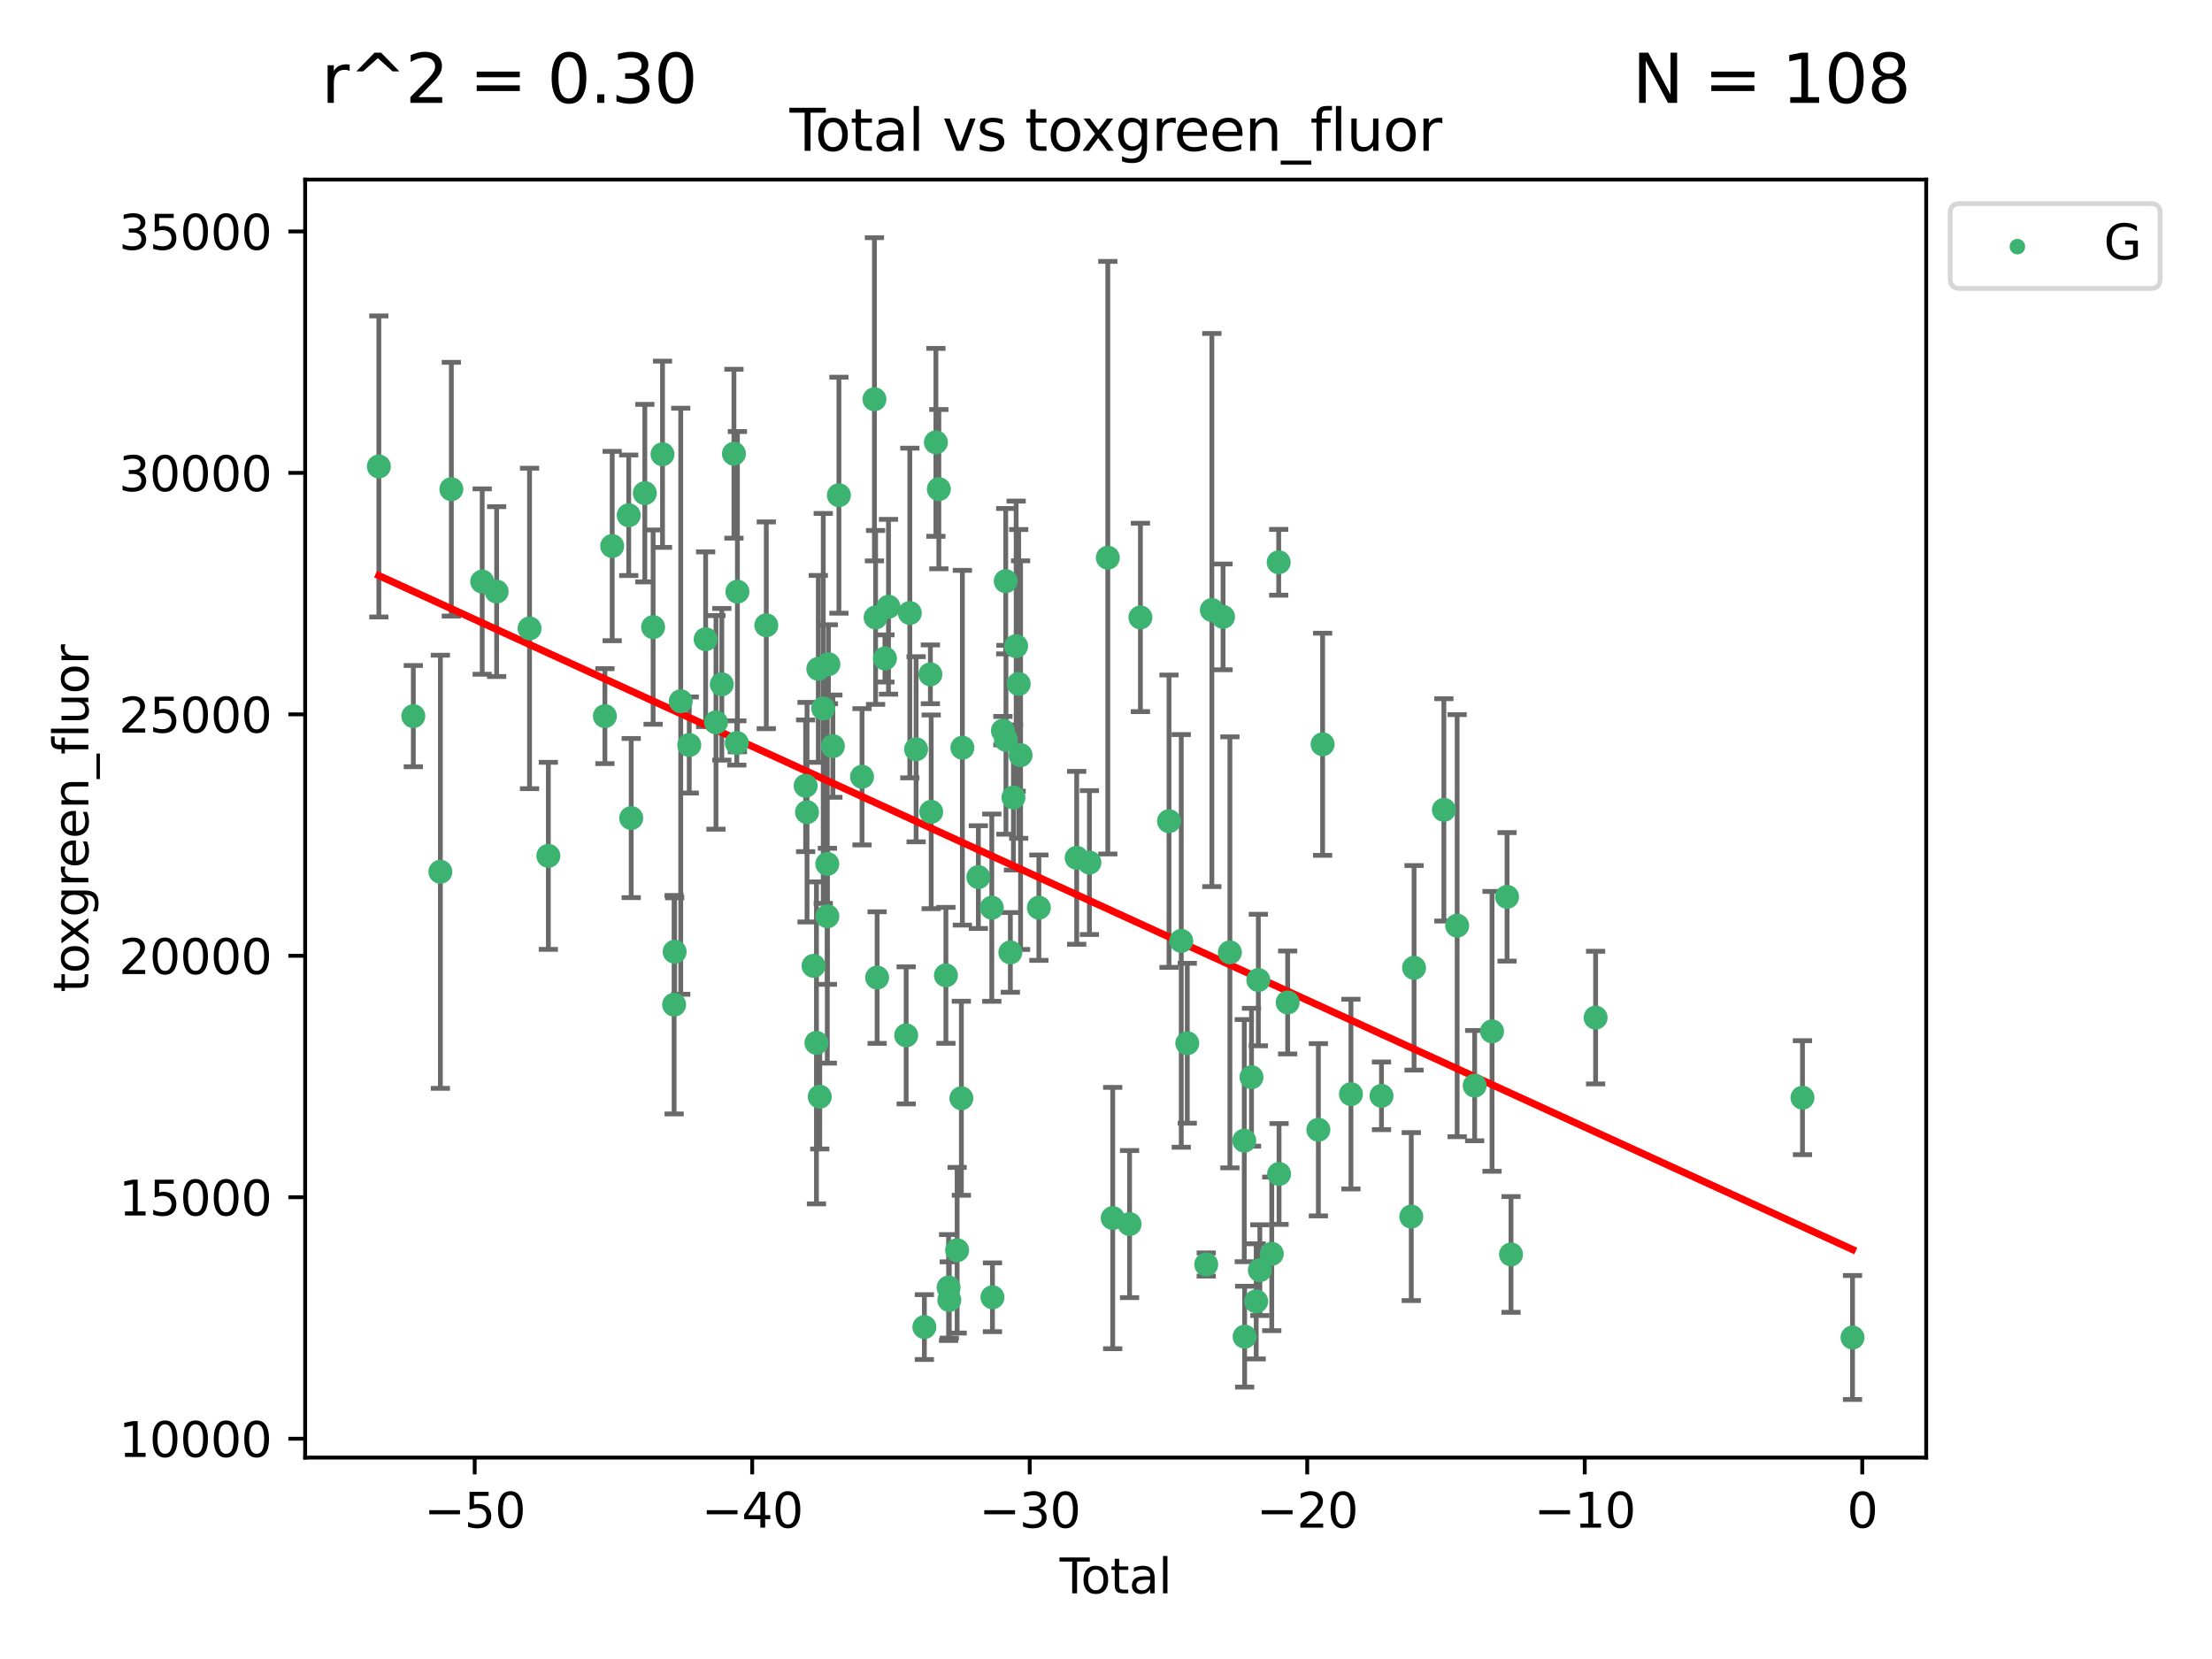 <?xml version="1.0" encoding="utf-8" standalone="no"?>
<!DOCTYPE svg PUBLIC "-//W3C//DTD SVG 1.1//EN"
  "http://www.w3.org/Graphics/SVG/1.1/DTD/svg11.dtd">
<svg xmlns:xlink="http://www.w3.org/1999/xlink" width="460.8pt" height="345.6pt" viewBox="0 0 460.8 345.6" xmlns="http://www.w3.org/2000/svg" version="1.1">
 <defs>
  <style type="text/css">*{stroke-linejoin: round; stroke-linecap: butt}</style>
 </defs>
 <g id="figure_1">
  <g id="patch_1">
   <path d="M 0 345.6 
L 460.8 345.6 
L 460.8 0 
L 0 0 
z
" style="fill: #ffffff"/>
  </g>
  <g id="axes_1">
   <g id="patch_2">
    <path d="M 63.571 303.64 
L 401.26 303.64 
L 401.26 37.411 
L 63.571 37.411 
z
" style="fill: #ffffff"/>
   </g>
   <g id="PathCollection_1">
    <defs>
     <path id="m69bf59c34a" d="M 0 1.118 
C 0.297 1.118 0.581 1 0.791 0.791 
C 1 0.581 1.118 0.297 1.118 0 
C 1.118 -0.297 1 -0.581 0.791 -0.791 
C 0.581 -1 0.297 -1.118 0 -1.118 
C -0.297 -1.118 -0.581 -1 -0.791 -0.791 
C -1 -0.581 -1.118 -0.297 -1.118 0 
C -1.118 0.297 -1 0.581 -0.791 0.791 
C -0.581 1 -0.297 1.118 0 1.118 
z
" style="stroke: #3cb371"/>
    </defs>
    <g clip-path="url(#p9144dcec83)">
     <use xlink:href="#m69bf59c34a" x="78.921" y="97.171" style="fill: #3cb371; stroke: #3cb371"/>
     <use xlink:href="#m69bf59c34a" x="86.104" y="149.182" style="fill: #3cb371; stroke: #3cb371"/>
     <use xlink:href="#m69bf59c34a" x="91.739" y="181.606" style="fill: #3cb371; stroke: #3cb371"/>
     <use xlink:href="#m69bf59c34a" x="94.023" y="101.907" style="fill: #3cb371; stroke: #3cb371"/>
     <use xlink:href="#m69bf59c34a" x="100.452" y="121.147" style="fill: #3cb371; stroke: #3cb371"/>
     <use xlink:href="#m69bf59c34a" x="103.462" y="123.237" style="fill: #3cb371; stroke: #3cb371"/>
     <use xlink:href="#m69bf59c34a" x="110.313" y="130.913" style="fill: #3cb371; stroke: #3cb371"/>
     <use xlink:href="#m69bf59c34a" x="114.231" y="178.287" style="fill: #3cb371; stroke: #3cb371"/>
     <use xlink:href="#m69bf59c34a" x="126.012" y="149.185" style="fill: #3cb371; stroke: #3cb371"/>
     <use xlink:href="#m69bf59c34a" x="127.53" y="113.749" style="fill: #3cb371; stroke: #3cb371"/>
     <use xlink:href="#m69bf59c34a" x="130.976" y="107.34" style="fill: #3cb371; stroke: #3cb371"/>
     <use xlink:href="#m69bf59c34a" x="131.493" y="170.416" style="fill: #3cb371; stroke: #3cb371"/>
     <use xlink:href="#m69bf59c34a" x="134.331" y="102.727" style="fill: #3cb371; stroke: #3cb371"/>
     <use xlink:href="#m69bf59c34a" x="136.057" y="130.638" style="fill: #3cb371; stroke: #3cb371"/>
     <use xlink:href="#m69bf59c34a" x="138.013" y="94.63" style="fill: #3cb371; stroke: #3cb371"/>
     <use xlink:href="#m69bf59c34a" x="140.435" y="209.295" style="fill: #3cb371; stroke: #3cb371"/>
     <use xlink:href="#m69bf59c34a" x="140.542" y="198.269" style="fill: #3cb371; stroke: #3cb371"/>
     <use xlink:href="#m69bf59c34a" x="141.812" y="146.082" style="fill: #3cb371; stroke: #3cb371"/>
     <use xlink:href="#m69bf59c34a" x="143.585" y="155.195" style="fill: #3cb371; stroke: #3cb371"/>
     <use xlink:href="#m69bf59c34a" x="146.999" y="133.163" style="fill: #3cb371; stroke: #3cb371"/>
     <use xlink:href="#m69bf59c34a" x="149.149" y="150.485" style="fill: #3cb371; stroke: #3cb371"/>
     <use xlink:href="#m69bf59c34a" x="150.365" y="142.548" style="fill: #3cb371; stroke: #3cb371"/>
     <use xlink:href="#m69bf59c34a" x="152.892" y="94.52" style="fill: #3cb371; stroke: #3cb371"/>
     <use xlink:href="#m69bf59c34a" x="153.492" y="154.77" style="fill: #3cb371; stroke: #3cb371"/>
     <use xlink:href="#m69bf59c34a" x="153.617" y="123.257" style="fill: #3cb371; stroke: #3cb371"/>
     <use xlink:href="#m69bf59c34a" x="159.634" y="130.257" style="fill: #3cb371; stroke: #3cb371"/>
     <use xlink:href="#m69bf59c34a" x="167.828" y="163.694" style="fill: #3cb371; stroke: #3cb371"/>
     <use xlink:href="#m69bf59c34a" x="168.12" y="169.193" style="fill: #3cb371; stroke: #3cb371"/>
     <use xlink:href="#m69bf59c34a" x="169.483" y="201.207" style="fill: #3cb371; stroke: #3cb371"/>
     <use xlink:href="#m69bf59c34a" x="170.082" y="217.249" style="fill: #3cb371; stroke: #3cb371"/>
     <use xlink:href="#m69bf59c34a" x="170.468" y="139.339" style="fill: #3cb371; stroke: #3cb371"/>
     <use xlink:href="#m69bf59c34a" x="170.77" y="228.462" style="fill: #3cb371; stroke: #3cb371"/>
     <use xlink:href="#m69bf59c34a" x="171.499" y="147.576" style="fill: #3cb371; stroke: #3cb371"/>
     <use xlink:href="#m69bf59c34a" x="172.341" y="179.966" style="fill: #3cb371; stroke: #3cb371"/>
     <use xlink:href="#m69bf59c34a" x="172.357" y="190.885" style="fill: #3cb371; stroke: #3cb371"/>
     <use xlink:href="#m69bf59c34a" x="172.569" y="138.371" style="fill: #3cb371; stroke: #3cb371"/>
     <use xlink:href="#m69bf59c34a" x="173.502" y="155.438" style="fill: #3cb371; stroke: #3cb371"/>
     <use xlink:href="#m69bf59c34a" x="174.761" y="103.16" style="fill: #3cb371; stroke: #3cb371"/>
     <use xlink:href="#m69bf59c34a" x="179.577" y="161.817" style="fill: #3cb371; stroke: #3cb371"/>
     <use xlink:href="#m69bf59c34a" x="182.161" y="83.177" style="fill: #3cb371; stroke: #3cb371"/>
     <use xlink:href="#m69bf59c34a" x="182.405" y="128.625" style="fill: #3cb371; stroke: #3cb371"/>
     <use xlink:href="#m69bf59c34a" x="182.721" y="203.652" style="fill: #3cb371; stroke: #3cb371"/>
     <use xlink:href="#m69bf59c34a" x="184.35" y="137.17" style="fill: #3cb371; stroke: #3cb371"/>
     <use xlink:href="#m69bf59c34a" x="185.091" y="126.398" style="fill: #3cb371; stroke: #3cb371"/>
     <use xlink:href="#m69bf59c34a" x="188.772" y="215.683" style="fill: #3cb371; stroke: #3cb371"/>
     <use xlink:href="#m69bf59c34a" x="189.533" y="127.7" style="fill: #3cb371; stroke: #3cb371"/>
     <use xlink:href="#m69bf59c34a" x="190.841" y="156.081" style="fill: #3cb371; stroke: #3cb371"/>
     <use xlink:href="#m69bf59c34a" x="192.565" y="276.455" style="fill: #3cb371; stroke: #3cb371"/>
     <use xlink:href="#m69bf59c34a" x="193.816" y="140.476" style="fill: #3cb371; stroke: #3cb371"/>
     <use xlink:href="#m69bf59c34a" x="193.983" y="169.119" style="fill: #3cb371; stroke: #3cb371"/>
     <use xlink:href="#m69bf59c34a" x="194.967" y="92.151" style="fill: #3cb371; stroke: #3cb371"/>
     <use xlink:href="#m69bf59c34a" x="195.577" y="101.896" style="fill: #3cb371; stroke: #3cb371"/>
     <use xlink:href="#m69bf59c34a" x="197.048" y="203.183" style="fill: #3cb371; stroke: #3cb371"/>
     <use xlink:href="#m69bf59c34a" x="197.611" y="268.213" style="fill: #3cb371; stroke: #3cb371"/>
     <use xlink:href="#m69bf59c34a" x="197.756" y="270.807" style="fill: #3cb371; stroke: #3cb371"/>
     <use xlink:href="#m69bf59c34a" x="199.389" y="260.443" style="fill: #3cb371; stroke: #3cb371"/>
     <use xlink:href="#m69bf59c34a" x="200.271" y="228.785" style="fill: #3cb371; stroke: #3cb371"/>
     <use xlink:href="#m69bf59c34a" x="200.48" y="155.768" style="fill: #3cb371; stroke: #3cb371"/>
     <use xlink:href="#m69bf59c34a" x="203.81" y="182.715" style="fill: #3cb371; stroke: #3cb371"/>
     <use xlink:href="#m69bf59c34a" x="206.609" y="189.086" style="fill: #3cb371; stroke: #3cb371"/>
     <use xlink:href="#m69bf59c34a" x="206.747" y="270.246" style="fill: #3cb371; stroke: #3cb371"/>
     <use xlink:href="#m69bf59c34a" x="208.922" y="152.214" style="fill: #3cb371; stroke: #3cb371"/>
     <use xlink:href="#m69bf59c34a" x="209.512" y="121.071" style="fill: #3cb371; stroke: #3cb371"/>
     <use xlink:href="#m69bf59c34a" x="209.559" y="154.11" style="fill: #3cb371; stroke: #3cb371"/>
     <use xlink:href="#m69bf59c34a" x="210.476" y="198.403" style="fill: #3cb371; stroke: #3cb371"/>
     <use xlink:href="#m69bf59c34a" x="211.119" y="166.134" style="fill: #3cb371; stroke: #3cb371"/>
     <use xlink:href="#m69bf59c34a" x="211.682" y="134.603" style="fill: #3cb371; stroke: #3cb371"/>
     <use xlink:href="#m69bf59c34a" x="212.214" y="142.471" style="fill: #3cb371; stroke: #3cb371"/>
     <use xlink:href="#m69bf59c34a" x="212.604" y="157.309" style="fill: #3cb371; stroke: #3cb371"/>
     <use xlink:href="#m69bf59c34a" x="216.414" y="189.084" style="fill: #3cb371; stroke: #3cb371"/>
     <use xlink:href="#m69bf59c34a" x="224.293" y="178.698" style="fill: #3cb371; stroke: #3cb371"/>
     <use xlink:href="#m69bf59c34a" x="226.948" y="179.687" style="fill: #3cb371; stroke: #3cb371"/>
     <use xlink:href="#m69bf59c34a" x="230.777" y="116.178" style="fill: #3cb371; stroke: #3cb371"/>
     <use xlink:href="#m69bf59c34a" x="231.802" y="253.743" style="fill: #3cb371; stroke: #3cb371"/>
     <use xlink:href="#m69bf59c34a" x="235.309" y="254.995" style="fill: #3cb371; stroke: #3cb371"/>
     <use xlink:href="#m69bf59c34a" x="237.57" y="128.623" style="fill: #3cb371; stroke: #3cb371"/>
     <use xlink:href="#m69bf59c34a" x="243.526" y="171.065" style="fill: #3cb371; stroke: #3cb371"/>
     <use xlink:href="#m69bf59c34a" x="246.078" y="196.005" style="fill: #3cb371; stroke: #3cb371"/>
     <use xlink:href="#m69bf59c34a" x="247.334" y="217.324" style="fill: #3cb371; stroke: #3cb371"/>
     <use xlink:href="#m69bf59c34a" x="251.281" y="263.417" style="fill: #3cb371; stroke: #3cb371"/>
     <use xlink:href="#m69bf59c34a" x="252.452" y="127.081" style="fill: #3cb371; stroke: #3cb371"/>
     <use xlink:href="#m69bf59c34a" x="254.782" y="128.51" style="fill: #3cb371; stroke: #3cb371"/>
     <use xlink:href="#m69bf59c34a" x="256.21" y="198.389" style="fill: #3cb371; stroke: #3cb371"/>
     <use xlink:href="#m69bf59c34a" x="259.204" y="237.614" style="fill: #3cb371; stroke: #3cb371"/>
     <use xlink:href="#m69bf59c34a" x="259.281" y="278.448" style="fill: #3cb371; stroke: #3cb371"/>
     <use xlink:href="#m69bf59c34a" x="260.711" y="224.405" style="fill: #3cb371; stroke: #3cb371"/>
     <use xlink:href="#m69bf59c34a" x="261.689" y="271.094" style="fill: #3cb371; stroke: #3cb371"/>
     <use xlink:href="#m69bf59c34a" x="262.136" y="204.157" style="fill: #3cb371; stroke: #3cb371"/>
     <use xlink:href="#m69bf59c34a" x="262.449" y="264.6" style="fill: #3cb371; stroke: #3cb371"/>
     <use xlink:href="#m69bf59c34a" x="264.933" y="261.199" style="fill: #3cb371; stroke: #3cb371"/>
     <use xlink:href="#m69bf59c34a" x="266.377" y="117.136" style="fill: #3cb371; stroke: #3cb371"/>
     <use xlink:href="#m69bf59c34a" x="266.452" y="244.557" style="fill: #3cb371; stroke: #3cb371"/>
     <use xlink:href="#m69bf59c34a" x="268.244" y="208.834" style="fill: #3cb371; stroke: #3cb371"/>
     <use xlink:href="#m69bf59c34a" x="274.641" y="235.349" style="fill: #3cb371; stroke: #3cb371"/>
     <use xlink:href="#m69bf59c34a" x="275.526" y="155.046" style="fill: #3cb371; stroke: #3cb371"/>
     <use xlink:href="#m69bf59c34a" x="281.429" y="227.923" style="fill: #3cb371; stroke: #3cb371"/>
     <use xlink:href="#m69bf59c34a" x="287.791" y="228.282" style="fill: #3cb371; stroke: #3cb371"/>
     <use xlink:href="#m69bf59c34a" x="293.995" y="253.437" style="fill: #3cb371; stroke: #3cb371"/>
     <use xlink:href="#m69bf59c34a" x="294.575" y="201.614" style="fill: #3cb371; stroke: #3cb371"/>
     <use xlink:href="#m69bf59c34a" x="300.788" y="168.71" style="fill: #3cb371; stroke: #3cb371"/>
     <use xlink:href="#m69bf59c34a" x="303.554" y="192.83" style="fill: #3cb371; stroke: #3cb371"/>
     <use xlink:href="#m69bf59c34a" x="307.199" y="226.155" style="fill: #3cb371; stroke: #3cb371"/>
     <use xlink:href="#m69bf59c34a" x="310.82" y="214.851" style="fill: #3cb371; stroke: #3cb371"/>
     <use xlink:href="#m69bf59c34a" x="313.947" y="186.832" style="fill: #3cb371; stroke: #3cb371"/>
     <use xlink:href="#m69bf59c34a" x="314.772" y="261.322" style="fill: #3cb371; stroke: #3cb371"/>
     <use xlink:href="#m69bf59c34a" x="332.395" y="211.983" style="fill: #3cb371; stroke: #3cb371"/>
     <use xlink:href="#m69bf59c34a" x="375.49" y="228.666" style="fill: #3cb371; stroke: #3cb371"/>
     <use xlink:href="#m69bf59c34a" x="385.911" y="278.627" style="fill: #3cb371; stroke: #3cb371"/>
    </g>
   </g>
   <g id="matplotlib.axis_1">
    <g id="xtick_1">
     <g id="line2d_1">
      <defs>
       <path id="mde96f799f4" d="M 0 0 
L 0 3.5 
" style="stroke: #000000; stroke-width: 0.8"/>
      </defs>
      <g>
       <use xlink:href="#mde96f799f4" x="98.888" y="303.64" style="stroke: #000000; stroke-width: 0.8"/>
      </g>
     </g>
     <g id="text_1">
      <!-- −50 -->
      <g transform="translate(88.336 318.238)scale(0.1 -0.1)">
       <defs>
        <path id="DejaVuSans-2212" d="M 678 2272 
L 4684 2272 
L 4684 1741 
L 678 1741 
L 678 2272 
z
" transform="scale(0.016)"/>
        <path id="DejaVuSans-35" d="M 691 4666 
L 3169 4666 
L 3169 4134 
L 1269 4134 
L 1269 2991 
Q 1406 3038 1543 3061 
Q 1681 3084 1819 3084 
Q 2600 3084 3056 2656 
Q 3513 2228 3513 1497 
Q 3513 744 3044 326 
Q 2575 -91 1722 -91 
Q 1428 -91 1123 -41 
Q 819 9 494 109 
L 494 744 
Q 775 591 1075 516 
Q 1375 441 1709 441 
Q 2250 441 2565 725 
Q 2881 1009 2881 1497 
Q 2881 1984 2565 2268 
Q 2250 2553 1709 2553 
Q 1456 2553 1204 2497 
Q 953 2441 691 2322 
L 691 4666 
z
" transform="scale(0.016)"/>
        <path id="DejaVuSans-30" d="M 2034 4250 
Q 1547 4250 1301 3770 
Q 1056 3291 1056 2328 
Q 1056 1369 1301 889 
Q 1547 409 2034 409 
Q 2525 409 2770 889 
Q 3016 1369 3016 2328 
Q 3016 3291 2770 3770 
Q 2525 4250 2034 4250 
z
M 2034 4750 
Q 2819 4750 3233 4129 
Q 3647 3509 3647 2328 
Q 3647 1150 3233 529 
Q 2819 -91 2034 -91 
Q 1250 -91 836 529 
Q 422 1150 422 2328 
Q 422 3509 836 4129 
Q 1250 4750 2034 4750 
z
" transform="scale(0.016)"/>
       </defs>
       <use xlink:href="#DejaVuSans-2212"/>
       <use xlink:href="#DejaVuSans-35" x="83.789"/>
       <use xlink:href="#DejaVuSans-30" x="147.412"/>
      </g>
     </g>
    </g>
    <g id="xtick_2">
     <g id="line2d_2">
      <g>
       <use xlink:href="#mde96f799f4" x="156.699" y="303.64" style="stroke: #000000; stroke-width: 0.8"/>
      </g>
     </g>
     <g id="text_2">
      <!-- −40 -->
      <g transform="translate(146.146 318.238)scale(0.1 -0.1)">
       <defs>
        <path id="DejaVuSans-34" d="M 2419 4116 
L 825 1625 
L 2419 1625 
L 2419 4116 
z
M 2253 4666 
L 3047 4666 
L 3047 1625 
L 3713 1625 
L 3713 1100 
L 3047 1100 
L 3047 0 
L 2419 0 
L 2419 1100 
L 313 1100 
L 313 1709 
L 2253 4666 
z
" transform="scale(0.016)"/>
       </defs>
       <use xlink:href="#DejaVuSans-2212"/>
       <use xlink:href="#DejaVuSans-34" x="83.789"/>
       <use xlink:href="#DejaVuSans-30" x="147.412"/>
      </g>
     </g>
    </g>
    <g id="xtick_3">
     <g id="line2d_3">
      <g>
       <use xlink:href="#mde96f799f4" x="214.509" y="303.64" style="stroke: #000000; stroke-width: 0.8"/>
      </g>
     </g>
     <g id="text_3">
      <!-- −30 -->
      <g transform="translate(203.956 318.238)scale(0.1 -0.1)">
       <defs>
        <path id="DejaVuSans-33" d="M 2597 2516 
Q 3050 2419 3304 2112 
Q 3559 1806 3559 1356 
Q 3559 666 3084 287 
Q 2609 -91 1734 -91 
Q 1441 -91 1130 -33 
Q 819 25 488 141 
L 488 750 
Q 750 597 1062 519 
Q 1375 441 1716 441 
Q 2309 441 2620 675 
Q 2931 909 2931 1356 
Q 2931 1769 2642 2001 
Q 2353 2234 1838 2234 
L 1294 2234 
L 1294 2753 
L 1863 2753 
Q 2328 2753 2575 2939 
Q 2822 3125 2822 3475 
Q 2822 3834 2567 4026 
Q 2313 4219 1838 4219 
Q 1578 4219 1281 4162 
Q 984 4106 628 3988 
L 628 4550 
Q 988 4650 1302 4700 
Q 1616 4750 1894 4750 
Q 2613 4750 3031 4423 
Q 3450 4097 3450 3541 
Q 3450 3153 3228 2886 
Q 3006 2619 2597 2516 
z
" transform="scale(0.016)"/>
       </defs>
       <use xlink:href="#DejaVuSans-2212"/>
       <use xlink:href="#DejaVuSans-33" x="83.789"/>
       <use xlink:href="#DejaVuSans-30" x="147.412"/>
      </g>
     </g>
    </g>
    <g id="xtick_4">
     <g id="line2d_4">
      <g>
       <use xlink:href="#mde96f799f4" x="272.319" y="303.64" style="stroke: #000000; stroke-width: 0.8"/>
      </g>
     </g>
     <g id="text_4">
      <!-- −20 -->
      <g transform="translate(261.767 318.238)scale(0.1 -0.1)">
       <defs>
        <path id="DejaVuSans-32" d="M 1228 531 
L 3431 531 
L 3431 0 
L 469 0 
L 469 531 
Q 828 903 1448 1529 
Q 2069 2156 2228 2338 
Q 2531 2678 2651 2914 
Q 2772 3150 2772 3378 
Q 2772 3750 2511 3984 
Q 2250 4219 1831 4219 
Q 1534 4219 1204 4116 
Q 875 4013 500 3803 
L 500 4441 
Q 881 4594 1212 4672 
Q 1544 4750 1819 4750 
Q 2544 4750 2975 4387 
Q 3406 4025 3406 3419 
Q 3406 3131 3298 2873 
Q 3191 2616 2906 2266 
Q 2828 2175 2409 1742 
Q 1991 1309 1228 531 
z
" transform="scale(0.016)"/>
       </defs>
       <use xlink:href="#DejaVuSans-2212"/>
       <use xlink:href="#DejaVuSans-32" x="83.789"/>
       <use xlink:href="#DejaVuSans-30" x="147.412"/>
      </g>
     </g>
    </g>
    <g id="xtick_5">
     <g id="line2d_5">
      <g>
       <use xlink:href="#mde96f799f4" x="330.129" y="303.64" style="stroke: #000000; stroke-width: 0.8"/>
      </g>
     </g>
     <g id="text_5">
      <!-- −10 -->
      <g transform="translate(319.577 318.238)scale(0.1 -0.1)">
       <defs>
        <path id="DejaVuSans-31" d="M 794 531 
L 1825 531 
L 1825 4091 
L 703 3866 
L 703 4441 
L 1819 4666 
L 2450 4666 
L 2450 531 
L 3481 531 
L 3481 0 
L 794 0 
L 794 531 
z
" transform="scale(0.016)"/>
       </defs>
       <use xlink:href="#DejaVuSans-2212"/>
       <use xlink:href="#DejaVuSans-31" x="83.789"/>
       <use xlink:href="#DejaVuSans-30" x="147.412"/>
      </g>
     </g>
    </g>
    <g id="xtick_6">
     <g id="line2d_6">
      <g>
       <use xlink:href="#mde96f799f4" x="387.939" y="303.64" style="stroke: #000000; stroke-width: 0.8"/>
      </g>
     </g>
     <g id="text_6">
      <!-- 0 -->
      <g transform="translate(384.758 318.238)scale(0.1 -0.1)">
       <use xlink:href="#DejaVuSans-30"/>
      </g>
     </g>
    </g>
    <g id="text_7">
     <!-- Total -->
     <g transform="translate(220.739 331.917)scale(0.1 -0.1)">
      <defs>
       <path id="DejaVuSans-54" d="M -19 4666 
L 3928 4666 
L 3928 4134 
L 2272 4134 
L 2272 0 
L 1638 0 
L 1638 4134 
L -19 4134 
L -19 4666 
z
" transform="scale(0.016)"/>
       <path id="DejaVuSans-6f" d="M 1959 3097 
Q 1497 3097 1228 2736 
Q 959 2375 959 1747 
Q 959 1119 1226 758 
Q 1494 397 1959 397 
Q 2419 397 2687 759 
Q 2956 1122 2956 1747 
Q 2956 2369 2687 2733 
Q 2419 3097 1959 3097 
z
M 1959 3584 
Q 2709 3584 3137 3096 
Q 3566 2609 3566 1747 
Q 3566 888 3137 398 
Q 2709 -91 1959 -91 
Q 1206 -91 779 398 
Q 353 888 353 1747 
Q 353 2609 779 3096 
Q 1206 3584 1959 3584 
z
" transform="scale(0.016)"/>
       <path id="DejaVuSans-74" d="M 1172 4494 
L 1172 3500 
L 2356 3500 
L 2356 3053 
L 1172 3053 
L 1172 1153 
Q 1172 725 1289 603 
Q 1406 481 1766 481 
L 2356 481 
L 2356 0 
L 1766 0 
Q 1100 0 847 248 
Q 594 497 594 1153 
L 594 3053 
L 172 3053 
L 172 3500 
L 594 3500 
L 594 4494 
L 1172 4494 
z
" transform="scale(0.016)"/>
       <path id="DejaVuSans-61" d="M 2194 1759 
Q 1497 1759 1228 1600 
Q 959 1441 959 1056 
Q 959 750 1161 570 
Q 1363 391 1709 391 
Q 2188 391 2477 730 
Q 2766 1069 2766 1631 
L 2766 1759 
L 2194 1759 
z
M 3341 1997 
L 3341 0 
L 2766 0 
L 2766 531 
Q 2569 213 2275 61 
Q 1981 -91 1556 -91 
Q 1019 -91 701 211 
Q 384 513 384 1019 
Q 384 1609 779 1909 
Q 1175 2209 1959 2209 
L 2766 2209 
L 2766 2266 
Q 2766 2663 2505 2880 
Q 2244 3097 1772 3097 
Q 1472 3097 1187 3025 
Q 903 2953 641 2809 
L 641 3341 
Q 956 3463 1253 3523 
Q 1550 3584 1831 3584 
Q 2591 3584 2966 3190 
Q 3341 2797 3341 1997 
z
" transform="scale(0.016)"/>
       <path id="DejaVuSans-6c" d="M 603 4863 
L 1178 4863 
L 1178 0 
L 603 0 
L 603 4863 
z
" transform="scale(0.016)"/>
      </defs>
      <use xlink:href="#DejaVuSans-54"/>
      <use xlink:href="#DejaVuSans-6f" x="44.084"/>
      <use xlink:href="#DejaVuSans-74" x="105.266"/>
      <use xlink:href="#DejaVuSans-61" x="144.475"/>
      <use xlink:href="#DejaVuSans-6c" x="205.754"/>
     </g>
    </g>
   </g>
   <g id="matplotlib.axis_2">
    <g id="ytick_1">
     <g id="line2d_7">
      <defs>
       <path id="mf6e615f5b9" d="M 0 0 
L -3.5 0 
" style="stroke: #000000; stroke-width: 0.8"/>
      </defs>
      <g>
       <use xlink:href="#mf6e615f5b9" x="63.571" y="299.706" style="stroke: #000000; stroke-width: 0.8"/>
      </g>
     </g>
     <g id="text_8">
      <!-- 10000 -->
      <g transform="translate(24.759 303.505)scale(0.1 -0.1)">
       <use xlink:href="#DejaVuSans-31"/>
       <use xlink:href="#DejaVuSans-30" x="63.623"/>
       <use xlink:href="#DejaVuSans-30" x="127.246"/>
       <use xlink:href="#DejaVuSans-30" x="190.869"/>
       <use xlink:href="#DejaVuSans-30" x="254.492"/>
      </g>
     </g>
    </g>
    <g id="ytick_2">
     <g id="line2d_8">
      <g>
       <use xlink:href="#mf6e615f5b9" x="63.571" y="249.408" style="stroke: #000000; stroke-width: 0.8"/>
      </g>
     </g>
     <g id="text_9">
      <!-- 15000 -->
      <g transform="translate(24.759 253.207)scale(0.1 -0.1)">
       <use xlink:href="#DejaVuSans-31"/>
       <use xlink:href="#DejaVuSans-35" x="63.623"/>
       <use xlink:href="#DejaVuSans-30" x="127.246"/>
       <use xlink:href="#DejaVuSans-30" x="190.869"/>
       <use xlink:href="#DejaVuSans-30" x="254.492"/>
      </g>
     </g>
    </g>
    <g id="ytick_3">
     <g id="line2d_9">
      <g>
       <use xlink:href="#mf6e615f5b9" x="63.571" y="199.109" style="stroke: #000000; stroke-width: 0.8"/>
      </g>
     </g>
     <g id="text_10">
      <!-- 20000 -->
      <g transform="translate(24.759 202.908)scale(0.1 -0.1)">
       <use xlink:href="#DejaVuSans-32"/>
       <use xlink:href="#DejaVuSans-30" x="63.623"/>
       <use xlink:href="#DejaVuSans-30" x="127.246"/>
       <use xlink:href="#DejaVuSans-30" x="190.869"/>
       <use xlink:href="#DejaVuSans-30" x="254.492"/>
      </g>
     </g>
    </g>
    <g id="ytick_4">
     <g id="line2d_10">
      <g>
       <use xlink:href="#mf6e615f5b9" x="63.571" y="148.811" style="stroke: #000000; stroke-width: 0.8"/>
      </g>
     </g>
     <g id="text_11">
      <!-- 25000 -->
      <g transform="translate(24.759 152.61)scale(0.1 -0.1)">
       <use xlink:href="#DejaVuSans-32"/>
       <use xlink:href="#DejaVuSans-35" x="63.623"/>
       <use xlink:href="#DejaVuSans-30" x="127.246"/>
       <use xlink:href="#DejaVuSans-30" x="190.869"/>
       <use xlink:href="#DejaVuSans-30" x="254.492"/>
      </g>
     </g>
    </g>
    <g id="ytick_5">
     <g id="line2d_11">
      <g>
       <use xlink:href="#mf6e615f5b9" x="63.571" y="98.512" style="stroke: #000000; stroke-width: 0.8"/>
      </g>
     </g>
     <g id="text_12">
      <!-- 30000 -->
      <g transform="translate(24.759 102.311)scale(0.1 -0.1)">
       <use xlink:href="#DejaVuSans-33"/>
       <use xlink:href="#DejaVuSans-30" x="63.623"/>
       <use xlink:href="#DejaVuSans-30" x="127.246"/>
       <use xlink:href="#DejaVuSans-30" x="190.869"/>
       <use xlink:href="#DejaVuSans-30" x="254.492"/>
      </g>
     </g>
    </g>
    <g id="ytick_6">
     <g id="line2d_12">
      <g>
       <use xlink:href="#mf6e615f5b9" x="63.571" y="48.214" style="stroke: #000000; stroke-width: 0.8"/>
      </g>
     </g>
     <g id="text_13">
      <!-- 35000 -->
      <g transform="translate(24.759 52.013)scale(0.1 -0.1)">
       <use xlink:href="#DejaVuSans-33"/>
       <use xlink:href="#DejaVuSans-35" x="63.623"/>
       <use xlink:href="#DejaVuSans-30" x="127.246"/>
       <use xlink:href="#DejaVuSans-30" x="190.869"/>
       <use xlink:href="#DejaVuSans-30" x="254.492"/>
      </g>
     </g>
    </g>
    <g id="text_14">
     <!-- toxgreen_fluor -->
     <g transform="translate(18.401 206.72)rotate(-90)scale(0.1 -0.1)">
      <defs>
       <path id="DejaVuSans-78" d="M 3513 3500 
L 2247 1797 
L 3578 0 
L 2900 0 
L 1881 1375 
L 863 0 
L 184 0 
L 1544 1831 
L 300 3500 
L 978 3500 
L 1906 2253 
L 2834 3500 
L 3513 3500 
z
" transform="scale(0.016)"/>
       <path id="DejaVuSans-67" d="M 2906 1791 
Q 2906 2416 2648 2759 
Q 2391 3103 1925 3103 
Q 1463 3103 1205 2759 
Q 947 2416 947 1791 
Q 947 1169 1205 825 
Q 1463 481 1925 481 
Q 2391 481 2648 825 
Q 2906 1169 2906 1791 
z
M 3481 434 
Q 3481 -459 3084 -895 
Q 2688 -1331 1869 -1331 
Q 1566 -1331 1297 -1286 
Q 1028 -1241 775 -1147 
L 775 -588 
Q 1028 -725 1275 -790 
Q 1522 -856 1778 -856 
Q 2344 -856 2625 -561 
Q 2906 -266 2906 331 
L 2906 616 
Q 2728 306 2450 153 
Q 2172 0 1784 0 
Q 1141 0 747 490 
Q 353 981 353 1791 
Q 353 2603 747 3093 
Q 1141 3584 1784 3584 
Q 2172 3584 2450 3431 
Q 2728 3278 2906 2969 
L 2906 3500 
L 3481 3500 
L 3481 434 
z
" transform="scale(0.016)"/>
       <path id="DejaVuSans-72" d="M 2631 2963 
Q 2534 3019 2420 3045 
Q 2306 3072 2169 3072 
Q 1681 3072 1420 2755 
Q 1159 2438 1159 1844 
L 1159 0 
L 581 0 
L 581 3500 
L 1159 3500 
L 1159 2956 
Q 1341 3275 1631 3429 
Q 1922 3584 2338 3584 
Q 2397 3584 2469 3576 
Q 2541 3569 2628 3553 
L 2631 2963 
z
" transform="scale(0.016)"/>
       <path id="DejaVuSans-65" d="M 3597 1894 
L 3597 1613 
L 953 1613 
Q 991 1019 1311 708 
Q 1631 397 2203 397 
Q 2534 397 2845 478 
Q 3156 559 3463 722 
L 3463 178 
Q 3153 47 2828 -22 
Q 2503 -91 2169 -91 
Q 1331 -91 842 396 
Q 353 884 353 1716 
Q 353 2575 817 3079 
Q 1281 3584 2069 3584 
Q 2775 3584 3186 3129 
Q 3597 2675 3597 1894 
z
M 3022 2063 
Q 3016 2534 2758 2815 
Q 2500 3097 2075 3097 
Q 1594 3097 1305 2825 
Q 1016 2553 972 2059 
L 3022 2063 
z
" transform="scale(0.016)"/>
       <path id="DejaVuSans-6e" d="M 3513 2113 
L 3513 0 
L 2938 0 
L 2938 2094 
Q 2938 2591 2744 2837 
Q 2550 3084 2163 3084 
Q 1697 3084 1428 2787 
Q 1159 2491 1159 1978 
L 1159 0 
L 581 0 
L 581 3500 
L 1159 3500 
L 1159 2956 
Q 1366 3272 1645 3428 
Q 1925 3584 2291 3584 
Q 2894 3584 3203 3211 
Q 3513 2838 3513 2113 
z
" transform="scale(0.016)"/>
       <path id="DejaVuSans-5f" d="M 3263 -1063 
L 3263 -1509 
L -63 -1509 
L -63 -1063 
L 3263 -1063 
z
" transform="scale(0.016)"/>
       <path id="DejaVuSans-66" d="M 2375 4863 
L 2375 4384 
L 1825 4384 
Q 1516 4384 1395 4259 
Q 1275 4134 1275 3809 
L 1275 3500 
L 2222 3500 
L 2222 3053 
L 1275 3053 
L 1275 0 
L 697 0 
L 697 3053 
L 147 3053 
L 147 3500 
L 697 3500 
L 697 3744 
Q 697 4328 969 4595 
Q 1241 4863 1831 4863 
L 2375 4863 
z
" transform="scale(0.016)"/>
       <path id="DejaVuSans-75" d="M 544 1381 
L 544 3500 
L 1119 3500 
L 1119 1403 
Q 1119 906 1312 657 
Q 1506 409 1894 409 
Q 2359 409 2629 706 
Q 2900 1003 2900 1516 
L 2900 3500 
L 3475 3500 
L 3475 0 
L 2900 0 
L 2900 538 
Q 2691 219 2414 64 
Q 2138 -91 1772 -91 
Q 1169 -91 856 284 
Q 544 659 544 1381 
z
M 1991 3584 
L 1991 3584 
z
" transform="scale(0.016)"/>
      </defs>
      <use xlink:href="#DejaVuSans-74"/>
      <use xlink:href="#DejaVuSans-6f" x="39.209"/>
      <use xlink:href="#DejaVuSans-78" x="97.266"/>
      <use xlink:href="#DejaVuSans-67" x="156.445"/>
      <use xlink:href="#DejaVuSans-72" x="219.922"/>
      <use xlink:href="#DejaVuSans-65" x="258.785"/>
      <use xlink:href="#DejaVuSans-65" x="320.309"/>
      <use xlink:href="#DejaVuSans-6e" x="381.832"/>
      <use xlink:href="#DejaVuSans-5f" x="445.211"/>
      <use xlink:href="#DejaVuSans-66" x="495.211"/>
      <use xlink:href="#DejaVuSans-6c" x="530.416"/>
      <use xlink:href="#DejaVuSans-75" x="558.199"/>
      <use xlink:href="#DejaVuSans-6f" x="621.578"/>
      <use xlink:href="#DejaVuSans-72" x="682.76"/>
     </g>
    </g>
   </g>
   <g id="LineCollection_1">
    <path d="M 78.921 128.527 
L 78.921 65.815 
" clip-path="url(#p9144dcec83)" style="fill: none; stroke: #696969"/>
    <path d="M 86.104 159.729 
L 86.104 138.636 
" clip-path="url(#p9144dcec83)" style="fill: none; stroke: #696969"/>
    <path d="M 91.739 226.721 
L 91.739 136.49 
" clip-path="url(#p9144dcec83)" style="fill: none; stroke: #696969"/>
    <path d="M 94.023 128.336 
L 94.023 75.478 
" clip-path="url(#p9144dcec83)" style="fill: none; stroke: #696969"/>
    <path d="M 100.452 140.46 
L 100.452 101.834 
" clip-path="url(#p9144dcec83)" style="fill: none; stroke: #696969"/>
    <path d="M 103.462 140.929 
L 103.462 105.545 
" clip-path="url(#p9144dcec83)" style="fill: none; stroke: #696969"/>
    <path d="M 110.313 164.295 
L 110.313 97.532 
" clip-path="url(#p9144dcec83)" style="fill: none; stroke: #696969"/>
    <path d="M 114.231 197.768 
L 114.231 158.805 
" clip-path="url(#p9144dcec83)" style="fill: none; stroke: #696969"/>
    <path d="M 126.012 159.074 
L 126.012 139.296 
" clip-path="url(#p9144dcec83)" style="fill: none; stroke: #696969"/>
    <path d="M 127.53 133.472 
L 127.53 94.027 
" clip-path="url(#p9144dcec83)" style="fill: none; stroke: #696969"/>
    <path d="M 130.976 119.896 
L 130.976 94.785 
" clip-path="url(#p9144dcec83)" style="fill: none; stroke: #696969"/>
    <path d="M 131.493 186.993 
L 131.493 153.84 
" clip-path="url(#p9144dcec83)" style="fill: none; stroke: #696969"/>
    <path d="M 134.331 121.219 
L 134.331 84.234 
" clip-path="url(#p9144dcec83)" style="fill: none; stroke: #696969"/>
    <path d="M 136.057 150.871 
L 136.057 110.404 
" clip-path="url(#p9144dcec83)" style="fill: none; stroke: #696969"/>
    <path d="M 138.013 114.026 
L 138.013 75.234 
" clip-path="url(#p9144dcec83)" style="fill: none; stroke: #696969"/>
    <path d="M 140.435 232.055 
L 140.435 186.535 
" clip-path="url(#p9144dcec83)" style="fill: none; stroke: #696969"/>
    <path d="M 140.542 209.51 
L 140.542 187.027 
" clip-path="url(#p9144dcec83)" style="fill: none; stroke: #696969"/>
    <path d="M 141.812 207.128 
L 141.812 85.036 
" clip-path="url(#p9144dcec83)" style="fill: none; stroke: #696969"/>
    <path d="M 143.585 165.202 
L 143.585 145.188 
" clip-path="url(#p9144dcec83)" style="fill: none; stroke: #696969"/>
    <path d="M 146.999 151.361 
L 146.999 114.966 
" clip-path="url(#p9144dcec83)" style="fill: none; stroke: #696969"/>
    <path d="M 149.149 172.731 
L 149.149 128.238 
" clip-path="url(#p9144dcec83)" style="fill: none; stroke: #696969"/>
    <path d="M 150.365 158.345 
L 150.365 126.751 
" clip-path="url(#p9144dcec83)" style="fill: none; stroke: #696969"/>
    <path d="M 152.892 112.11 
L 152.892 76.93 
" clip-path="url(#p9144dcec83)" style="fill: none; stroke: #696969"/>
    <path d="M 153.492 159.381 
L 153.492 150.158 
" clip-path="url(#p9144dcec83)" style="fill: none; stroke: #696969"/>
    <path d="M 153.617 156.616 
L 153.617 89.899 
" clip-path="url(#p9144dcec83)" style="fill: none; stroke: #696969"/>
    <path d="M 159.634 151.792 
L 159.634 108.723 
" clip-path="url(#p9144dcec83)" style="fill: none; stroke: #696969"/>
    <path d="M 167.828 177.407 
L 167.828 149.981 
" clip-path="url(#p9144dcec83)" style="fill: none; stroke: #696969"/>
    <path d="M 168.12 192.063 
L 168.12 146.324 
" clip-path="url(#p9144dcec83)" style="fill: none; stroke: #696969"/>
    <path d="M 169.483 201.894 
L 169.483 200.52 
" clip-path="url(#p9144dcec83)" style="fill: none; stroke: #696969"/>
    <path d="M 170.082 250.784 
L 170.082 183.715 
" clip-path="url(#p9144dcec83)" style="fill: none; stroke: #696969"/>
    <path d="M 170.468 158.8 
L 170.468 119.878 
" clip-path="url(#p9144dcec83)" style="fill: none; stroke: #696969"/>
    <path d="M 170.77 239.35 
L 170.77 217.575 
" clip-path="url(#p9144dcec83)" style="fill: none; stroke: #696969"/>
    <path d="M 171.499 188.19 
L 171.499 106.962 
" clip-path="url(#p9144dcec83)" style="fill: none; stroke: #696969"/>
    <path d="M 172.341 221.465 
L 172.341 138.466 
" clip-path="url(#p9144dcec83)" style="fill: none; stroke: #696969"/>
    <path d="M 172.357 205.058 
L 172.357 176.713 
" clip-path="url(#p9144dcec83)" style="fill: none; stroke: #696969"/>
    <path d="M 172.569 146.595 
L 172.569 130.148 
" clip-path="url(#p9144dcec83)" style="fill: none; stroke: #696969"/>
    <path d="M 173.502 166.087 
L 173.502 144.789 
" clip-path="url(#p9144dcec83)" style="fill: none; stroke: #696969"/>
    <path d="M 174.761 127.741 
L 174.761 78.579 
" clip-path="url(#p9144dcec83)" style="fill: none; stroke: #696969"/>
    <path d="M 179.577 176.013 
L 179.577 147.621 
" clip-path="url(#p9144dcec83)" style="fill: none; stroke: #696969"/>
    <path d="M 182.161 116.841 
L 182.161 49.513 
" clip-path="url(#p9144dcec83)" style="fill: none; stroke: #696969"/>
    <path d="M 182.405 146.741 
L 182.405 110.508 
" clip-path="url(#p9144dcec83)" style="fill: none; stroke: #696969"/>
    <path d="M 182.721 217.358 
L 182.721 189.945 
" clip-path="url(#p9144dcec83)" style="fill: none; stroke: #696969"/>
    <path d="M 184.35 142.076 
L 184.35 132.264 
" clip-path="url(#p9144dcec83)" style="fill: none; stroke: #696969"/>
    <path d="M 185.091 144.605 
L 185.091 108.191 
" clip-path="url(#p9144dcec83)" style="fill: none; stroke: #696969"/>
    <path d="M 188.772 229.963 
L 188.772 201.403 
" clip-path="url(#p9144dcec83)" style="fill: none; stroke: #696969"/>
    <path d="M 189.533 162.041 
L 189.533 93.359 
" clip-path="url(#p9144dcec83)" style="fill: none; stroke: #696969"/>
    <path d="M 190.841 175.371 
L 190.841 136.792 
" clip-path="url(#p9144dcec83)" style="fill: none; stroke: #696969"/>
    <path d="M 192.565 283.208 
L 192.565 269.701 
" clip-path="url(#p9144dcec83)" style="fill: none; stroke: #696969"/>
    <path d="M 193.816 146.597 
L 193.816 134.355 
" clip-path="url(#p9144dcec83)" style="fill: none; stroke: #696969"/>
    <path d="M 193.983 189.297 
L 193.983 148.942 
" clip-path="url(#p9144dcec83)" style="fill: none; stroke: #696969"/>
    <path d="M 194.967 111.721 
L 194.967 72.581 
" clip-path="url(#p9144dcec83)" style="fill: none; stroke: #696969"/>
    <path d="M 195.577 118.484 
L 195.577 85.308 
" clip-path="url(#p9144dcec83)" style="fill: none; stroke: #696969"/>
    <path d="M 197.048 217.344 
L 197.048 189.021 
" clip-path="url(#p9144dcec83)" style="fill: none; stroke: #696969"/>
    <path d="M 197.611 279.246 
L 197.611 257.18 
" clip-path="url(#p9144dcec83)" style="fill: none; stroke: #696969"/>
    <path d="M 197.756 278.752 
L 197.756 262.863 
" clip-path="url(#p9144dcec83)" style="fill: none; stroke: #696969"/>
    <path d="M 199.389 277.696 
L 199.389 243.191 
" clip-path="url(#p9144dcec83)" style="fill: none; stroke: #696969"/>
    <path d="M 200.271 248.994 
L 200.271 208.576 
" clip-path="url(#p9144dcec83)" style="fill: none; stroke: #696969"/>
    <path d="M 200.48 192.722 
L 200.48 118.813 
" clip-path="url(#p9144dcec83)" style="fill: none; stroke: #696969"/>
    <path d="M 203.81 193.42 
L 203.81 172.011 
" clip-path="url(#p9144dcec83)" style="fill: none; stroke: #696969"/>
    <path d="M 206.609 208.588 
L 206.609 169.584 
" clip-path="url(#p9144dcec83)" style="fill: none; stroke: #696969"/>
    <path d="M 206.747 277.411 
L 206.747 263.081 
" clip-path="url(#p9144dcec83)" style="fill: none; stroke: #696969"/>
    <path d="M 208.922 155.178 
L 208.922 149.251 
" clip-path="url(#p9144dcec83)" style="fill: none; stroke: #696969"/>
    <path d="M 209.512 136.214 
L 209.512 105.929 
" clip-path="url(#p9144dcec83)" style="fill: none; stroke: #696969"/>
    <path d="M 209.559 173.782 
L 209.559 134.438 
" clip-path="url(#p9144dcec83)" style="fill: none; stroke: #696969"/>
    <path d="M 210.476 206.707 
L 210.476 190.1 
" clip-path="url(#p9144dcec83)" style="fill: none; stroke: #696969"/>
    <path d="M 211.119 181.24 
L 211.119 151.029 
" clip-path="url(#p9144dcec83)" style="fill: none; stroke: #696969"/>
    <path d="M 211.682 164.82 
L 211.682 104.386 
" clip-path="url(#p9144dcec83)" style="fill: none; stroke: #696969"/>
    <path d="M 212.214 174.634 
L 212.214 110.309 
" clip-path="url(#p9144dcec83)" style="fill: none; stroke: #696969"/>
    <path d="M 212.604 197.787 
L 212.604 116.83 
" clip-path="url(#p9144dcec83)" style="fill: none; stroke: #696969"/>
    <path d="M 216.414 200.059 
L 216.414 178.108 
" clip-path="url(#p9144dcec83)" style="fill: none; stroke: #696969"/>
    <path d="M 224.293 196.707 
L 224.293 160.689 
" clip-path="url(#p9144dcec83)" style="fill: none; stroke: #696969"/>
    <path d="M 226.948 194.673 
L 226.948 164.7 
" clip-path="url(#p9144dcec83)" style="fill: none; stroke: #696969"/>
    <path d="M 230.777 177.901 
L 230.777 54.455 
" clip-path="url(#p9144dcec83)" style="fill: none; stroke: #696969"/>
    <path d="M 231.802 280.963 
L 231.802 226.524 
" clip-path="url(#p9144dcec83)" style="fill: none; stroke: #696969"/>
    <path d="M 235.309 270.315 
L 235.309 239.676 
" clip-path="url(#p9144dcec83)" style="fill: none; stroke: #696969"/>
    <path d="M 237.57 148.244 
L 237.57 109.003 
" clip-path="url(#p9144dcec83)" style="fill: none; stroke: #696969"/>
    <path d="M 243.526 201.514 
L 243.526 140.616 
" clip-path="url(#p9144dcec83)" style="fill: none; stroke: #696969"/>
    <path d="M 246.078 238.989 
L 246.078 153.022 
" clip-path="url(#p9144dcec83)" style="fill: none; stroke: #696969"/>
    <path d="M 247.334 233.981 
L 247.334 200.667 
" clip-path="url(#p9144dcec83)" style="fill: none; stroke: #696969"/>
    <path d="M 251.281 265.83 
L 251.281 261.003 
" clip-path="url(#p9144dcec83)" style="fill: none; stroke: #696969"/>
    <path d="M 252.452 184.695 
L 252.452 69.468 
" clip-path="url(#p9144dcec83)" style="fill: none; stroke: #696969"/>
    <path d="M 254.782 139.526 
L 254.782 117.494 
" clip-path="url(#p9144dcec83)" style="fill: none; stroke: #696969"/>
    <path d="M 256.21 243.282 
L 256.21 153.495 
" clip-path="url(#p9144dcec83)" style="fill: none; stroke: #696969"/>
    <path d="M 259.204 262.836 
L 259.204 212.391 
" clip-path="url(#p9144dcec83)" style="fill: none; stroke: #696969"/>
    <path d="M 259.281 288.954 
L 259.281 267.942 
" clip-path="url(#p9144dcec83)" style="fill: none; stroke: #696969"/>
    <path d="M 260.711 238.768 
L 260.711 210.043 
" clip-path="url(#p9144dcec83)" style="fill: none; stroke: #696969"/>
    <path d="M 261.689 283.092 
L 261.689 259.096 
" clip-path="url(#p9144dcec83)" style="fill: none; stroke: #696969"/>
    <path d="M 262.136 217.854 
L 262.136 190.461 
" clip-path="url(#p9144dcec83)" style="fill: none; stroke: #696969"/>
    <path d="M 262.449 274.052 
L 262.449 255.149 
" clip-path="url(#p9144dcec83)" style="fill: none; stroke: #696969"/>
    <path d="M 264.933 277.195 
L 264.933 245.202 
" clip-path="url(#p9144dcec83)" style="fill: none; stroke: #696969"/>
    <path d="M 266.377 123.987 
L 266.377 110.286 
" clip-path="url(#p9144dcec83)" style="fill: none; stroke: #696969"/>
    <path d="M 266.452 255.061 
L 266.452 234.053 
" clip-path="url(#p9144dcec83)" style="fill: none; stroke: #696969"/>
    <path d="M 268.244 219.553 
L 268.244 198.114 
" clip-path="url(#p9144dcec83)" style="fill: none; stroke: #696969"/>
    <path d="M 274.641 253.291 
L 274.641 217.408 
" clip-path="url(#p9144dcec83)" style="fill: none; stroke: #696969"/>
    <path d="M 275.526 178.184 
L 275.526 131.909 
" clip-path="url(#p9144dcec83)" style="fill: none; stroke: #696969"/>
    <path d="M 281.429 247.679 
L 281.429 208.167 
" clip-path="url(#p9144dcec83)" style="fill: none; stroke: #696969"/>
    <path d="M 287.791 235.329 
L 287.791 221.235 
" clip-path="url(#p9144dcec83)" style="fill: none; stroke: #696969"/>
    <path d="M 293.995 270.931 
L 293.995 235.942 
" clip-path="url(#p9144dcec83)" style="fill: none; stroke: #696969"/>
    <path d="M 294.575 222.922 
L 294.575 180.306 
" clip-path="url(#p9144dcec83)" style="fill: none; stroke: #696969"/>
    <path d="M 300.788 191.864 
L 300.788 145.557 
" clip-path="url(#p9144dcec83)" style="fill: none; stroke: #696969"/>
    <path d="M 303.554 236.798 
L 303.554 148.863 
" clip-path="url(#p9144dcec83)" style="fill: none; stroke: #696969"/>
    <path d="M 307.199 237.647 
L 307.199 214.663 
" clip-path="url(#p9144dcec83)" style="fill: none; stroke: #696969"/>
    <path d="M 310.82 243.999 
L 310.82 185.703 
" clip-path="url(#p9144dcec83)" style="fill: none; stroke: #696969"/>
    <path d="M 313.947 200.218 
L 313.947 173.446 
" clip-path="url(#p9144dcec83)" style="fill: none; stroke: #696969"/>
    <path d="M 314.772 273.377 
L 314.772 249.267 
" clip-path="url(#p9144dcec83)" style="fill: none; stroke: #696969"/>
    <path d="M 332.395 225.801 
L 332.395 198.165 
" clip-path="url(#p9144dcec83)" style="fill: none; stroke: #696969"/>
    <path d="M 375.49 240.535 
L 375.49 216.797 
" clip-path="url(#p9144dcec83)" style="fill: none; stroke: #696969"/>
    <path d="M 385.911 291.539 
L 385.911 265.716 
" clip-path="url(#p9144dcec83)" style="fill: none; stroke: #696969"/>
   </g>
   <g id="line2d_13">
    <defs>
     <path id="mc793c44caa" d="M 2 0 
L -2 -0 
" style="stroke: #696969"/>
    </defs>
    <g clip-path="url(#p9144dcec83)">
     <use xlink:href="#mc793c44caa" x="78.921" y="128.527" style="fill: #696969; stroke: #696969"/>
     <use xlink:href="#mc793c44caa" x="86.104" y="159.729" style="fill: #696969; stroke: #696969"/>
     <use xlink:href="#mc793c44caa" x="91.739" y="226.721" style="fill: #696969; stroke: #696969"/>
     <use xlink:href="#mc793c44caa" x="94.023" y="128.336" style="fill: #696969; stroke: #696969"/>
     <use xlink:href="#mc793c44caa" x="100.452" y="140.46" style="fill: #696969; stroke: #696969"/>
     <use xlink:href="#mc793c44caa" x="103.462" y="140.929" style="fill: #696969; stroke: #696969"/>
     <use xlink:href="#mc793c44caa" x="110.313" y="164.295" style="fill: #696969; stroke: #696969"/>
     <use xlink:href="#mc793c44caa" x="114.231" y="197.768" style="fill: #696969; stroke: #696969"/>
     <use xlink:href="#mc793c44caa" x="126.012" y="159.074" style="fill: #696969; stroke: #696969"/>
     <use xlink:href="#mc793c44caa" x="127.53" y="133.472" style="fill: #696969; stroke: #696969"/>
     <use xlink:href="#mc793c44caa" x="130.976" y="119.896" style="fill: #696969; stroke: #696969"/>
     <use xlink:href="#mc793c44caa" x="131.493" y="186.993" style="fill: #696969; stroke: #696969"/>
     <use xlink:href="#mc793c44caa" x="134.331" y="121.219" style="fill: #696969; stroke: #696969"/>
     <use xlink:href="#mc793c44caa" x="136.057" y="150.871" style="fill: #696969; stroke: #696969"/>
     <use xlink:href="#mc793c44caa" x="138.013" y="114.026" style="fill: #696969; stroke: #696969"/>
     <use xlink:href="#mc793c44caa" x="140.435" y="232.055" style="fill: #696969; stroke: #696969"/>
     <use xlink:href="#mc793c44caa" x="140.542" y="209.51" style="fill: #696969; stroke: #696969"/>
     <use xlink:href="#mc793c44caa" x="141.812" y="207.128" style="fill: #696969; stroke: #696969"/>
     <use xlink:href="#mc793c44caa" x="143.585" y="165.202" style="fill: #696969; stroke: #696969"/>
     <use xlink:href="#mc793c44caa" x="146.999" y="151.361" style="fill: #696969; stroke: #696969"/>
     <use xlink:href="#mc793c44caa" x="149.149" y="172.731" style="fill: #696969; stroke: #696969"/>
     <use xlink:href="#mc793c44caa" x="150.365" y="158.345" style="fill: #696969; stroke: #696969"/>
     <use xlink:href="#mc793c44caa" x="152.892" y="112.11" style="fill: #696969; stroke: #696969"/>
     <use xlink:href="#mc793c44caa" x="153.492" y="159.381" style="fill: #696969; stroke: #696969"/>
     <use xlink:href="#mc793c44caa" x="153.617" y="156.616" style="fill: #696969; stroke: #696969"/>
     <use xlink:href="#mc793c44caa" x="159.634" y="151.792" style="fill: #696969; stroke: #696969"/>
     <use xlink:href="#mc793c44caa" x="167.828" y="177.407" style="fill: #696969; stroke: #696969"/>
     <use xlink:href="#mc793c44caa" x="168.12" y="192.063" style="fill: #696969; stroke: #696969"/>
     <use xlink:href="#mc793c44caa" x="169.483" y="201.894" style="fill: #696969; stroke: #696969"/>
     <use xlink:href="#mc793c44caa" x="170.082" y="250.784" style="fill: #696969; stroke: #696969"/>
     <use xlink:href="#mc793c44caa" x="170.468" y="158.8" style="fill: #696969; stroke: #696969"/>
     <use xlink:href="#mc793c44caa" x="170.77" y="239.35" style="fill: #696969; stroke: #696969"/>
     <use xlink:href="#mc793c44caa" x="171.499" y="188.19" style="fill: #696969; stroke: #696969"/>
     <use xlink:href="#mc793c44caa" x="172.341" y="221.465" style="fill: #696969; stroke: #696969"/>
     <use xlink:href="#mc793c44caa" x="172.357" y="205.058" style="fill: #696969; stroke: #696969"/>
     <use xlink:href="#mc793c44caa" x="172.569" y="146.595" style="fill: #696969; stroke: #696969"/>
     <use xlink:href="#mc793c44caa" x="173.502" y="166.087" style="fill: #696969; stroke: #696969"/>
     <use xlink:href="#mc793c44caa" x="174.761" y="127.741" style="fill: #696969; stroke: #696969"/>
     <use xlink:href="#mc793c44caa" x="179.577" y="176.013" style="fill: #696969; stroke: #696969"/>
     <use xlink:href="#mc793c44caa" x="182.161" y="116.841" style="fill: #696969; stroke: #696969"/>
     <use xlink:href="#mc793c44caa" x="182.405" y="146.741" style="fill: #696969; stroke: #696969"/>
     <use xlink:href="#mc793c44caa" x="182.721" y="217.358" style="fill: #696969; stroke: #696969"/>
     <use xlink:href="#mc793c44caa" x="184.35" y="142.076" style="fill: #696969; stroke: #696969"/>
     <use xlink:href="#mc793c44caa" x="185.091" y="144.605" style="fill: #696969; stroke: #696969"/>
     <use xlink:href="#mc793c44caa" x="188.772" y="229.963" style="fill: #696969; stroke: #696969"/>
     <use xlink:href="#mc793c44caa" x="189.533" y="162.041" style="fill: #696969; stroke: #696969"/>
     <use xlink:href="#mc793c44caa" x="190.841" y="175.371" style="fill: #696969; stroke: #696969"/>
     <use xlink:href="#mc793c44caa" x="192.565" y="283.208" style="fill: #696969; stroke: #696969"/>
     <use xlink:href="#mc793c44caa" x="193.816" y="146.597" style="fill: #696969; stroke: #696969"/>
     <use xlink:href="#mc793c44caa" x="193.983" y="189.297" style="fill: #696969; stroke: #696969"/>
     <use xlink:href="#mc793c44caa" x="194.967" y="111.721" style="fill: #696969; stroke: #696969"/>
     <use xlink:href="#mc793c44caa" x="195.577" y="118.484" style="fill: #696969; stroke: #696969"/>
     <use xlink:href="#mc793c44caa" x="197.048" y="217.344" style="fill: #696969; stroke: #696969"/>
     <use xlink:href="#mc793c44caa" x="197.611" y="279.246" style="fill: #696969; stroke: #696969"/>
     <use xlink:href="#mc793c44caa" x="197.756" y="278.752" style="fill: #696969; stroke: #696969"/>
     <use xlink:href="#mc793c44caa" x="199.389" y="277.696" style="fill: #696969; stroke: #696969"/>
     <use xlink:href="#mc793c44caa" x="200.271" y="248.994" style="fill: #696969; stroke: #696969"/>
     <use xlink:href="#mc793c44caa" x="200.48" y="192.722" style="fill: #696969; stroke: #696969"/>
     <use xlink:href="#mc793c44caa" x="203.81" y="193.42" style="fill: #696969; stroke: #696969"/>
     <use xlink:href="#mc793c44caa" x="206.609" y="208.588" style="fill: #696969; stroke: #696969"/>
     <use xlink:href="#mc793c44caa" x="206.747" y="277.411" style="fill: #696969; stroke: #696969"/>
     <use xlink:href="#mc793c44caa" x="208.922" y="155.178" style="fill: #696969; stroke: #696969"/>
     <use xlink:href="#mc793c44caa" x="209.512" y="136.214" style="fill: #696969; stroke: #696969"/>
     <use xlink:href="#mc793c44caa" x="209.559" y="173.782" style="fill: #696969; stroke: #696969"/>
     <use xlink:href="#mc793c44caa" x="210.476" y="206.707" style="fill: #696969; stroke: #696969"/>
     <use xlink:href="#mc793c44caa" x="211.119" y="181.24" style="fill: #696969; stroke: #696969"/>
     <use xlink:href="#mc793c44caa" x="211.682" y="164.82" style="fill: #696969; stroke: #696969"/>
     <use xlink:href="#mc793c44caa" x="212.214" y="174.634" style="fill: #696969; stroke: #696969"/>
     <use xlink:href="#mc793c44caa" x="212.604" y="197.787" style="fill: #696969; stroke: #696969"/>
     <use xlink:href="#mc793c44caa" x="216.414" y="200.059" style="fill: #696969; stroke: #696969"/>
     <use xlink:href="#mc793c44caa" x="224.293" y="196.707" style="fill: #696969; stroke: #696969"/>
     <use xlink:href="#mc793c44caa" x="226.948" y="194.673" style="fill: #696969; stroke: #696969"/>
     <use xlink:href="#mc793c44caa" x="230.777" y="177.901" style="fill: #696969; stroke: #696969"/>
     <use xlink:href="#mc793c44caa" x="231.802" y="280.963" style="fill: #696969; stroke: #696969"/>
     <use xlink:href="#mc793c44caa" x="235.309" y="270.315" style="fill: #696969; stroke: #696969"/>
     <use xlink:href="#mc793c44caa" x="237.57" y="148.244" style="fill: #696969; stroke: #696969"/>
     <use xlink:href="#mc793c44caa" x="243.526" y="201.514" style="fill: #696969; stroke: #696969"/>
     <use xlink:href="#mc793c44caa" x="246.078" y="238.989" style="fill: #696969; stroke: #696969"/>
     <use xlink:href="#mc793c44caa" x="247.334" y="233.981" style="fill: #696969; stroke: #696969"/>
     <use xlink:href="#mc793c44caa" x="251.281" y="265.83" style="fill: #696969; stroke: #696969"/>
     <use xlink:href="#mc793c44caa" x="252.452" y="184.695" style="fill: #696969; stroke: #696969"/>
     <use xlink:href="#mc793c44caa" x="254.782" y="139.526" style="fill: #696969; stroke: #696969"/>
     <use xlink:href="#mc793c44caa" x="256.21" y="243.282" style="fill: #696969; stroke: #696969"/>
     <use xlink:href="#mc793c44caa" x="259.204" y="262.836" style="fill: #696969; stroke: #696969"/>
     <use xlink:href="#mc793c44caa" x="259.281" y="288.954" style="fill: #696969; stroke: #696969"/>
     <use xlink:href="#mc793c44caa" x="260.711" y="238.768" style="fill: #696969; stroke: #696969"/>
     <use xlink:href="#mc793c44caa" x="261.689" y="283.092" style="fill: #696969; stroke: #696969"/>
     <use xlink:href="#mc793c44caa" x="262.136" y="217.854" style="fill: #696969; stroke: #696969"/>
     <use xlink:href="#mc793c44caa" x="262.449" y="274.052" style="fill: #696969; stroke: #696969"/>
     <use xlink:href="#mc793c44caa" x="264.933" y="277.195" style="fill: #696969; stroke: #696969"/>
     <use xlink:href="#mc793c44caa" x="266.377" y="123.987" style="fill: #696969; stroke: #696969"/>
     <use xlink:href="#mc793c44caa" x="266.452" y="255.061" style="fill: #696969; stroke: #696969"/>
     <use xlink:href="#mc793c44caa" x="268.244" y="219.553" style="fill: #696969; stroke: #696969"/>
     <use xlink:href="#mc793c44caa" x="274.641" y="253.291" style="fill: #696969; stroke: #696969"/>
     <use xlink:href="#mc793c44caa" x="275.526" y="178.184" style="fill: #696969; stroke: #696969"/>
     <use xlink:href="#mc793c44caa" x="281.429" y="247.679" style="fill: #696969; stroke: #696969"/>
     <use xlink:href="#mc793c44caa" x="287.791" y="235.329" style="fill: #696969; stroke: #696969"/>
     <use xlink:href="#mc793c44caa" x="293.995" y="270.931" style="fill: #696969; stroke: #696969"/>
     <use xlink:href="#mc793c44caa" x="294.575" y="222.922" style="fill: #696969; stroke: #696969"/>
     <use xlink:href="#mc793c44caa" x="300.788" y="191.864" style="fill: #696969; stroke: #696969"/>
     <use xlink:href="#mc793c44caa" x="303.554" y="236.798" style="fill: #696969; stroke: #696969"/>
     <use xlink:href="#mc793c44caa" x="307.199" y="237.647" style="fill: #696969; stroke: #696969"/>
     <use xlink:href="#mc793c44caa" x="310.82" y="243.999" style="fill: #696969; stroke: #696969"/>
     <use xlink:href="#mc793c44caa" x="313.947" y="200.218" style="fill: #696969; stroke: #696969"/>
     <use xlink:href="#mc793c44caa" x="314.772" y="273.377" style="fill: #696969; stroke: #696969"/>
     <use xlink:href="#mc793c44caa" x="332.395" y="225.801" style="fill: #696969; stroke: #696969"/>
     <use xlink:href="#mc793c44caa" x="375.49" y="240.535" style="fill: #696969; stroke: #696969"/>
     <use xlink:href="#mc793c44caa" x="385.911" y="291.539" style="fill: #696969; stroke: #696969"/>
    </g>
   </g>
   <g id="line2d_14">
    <g clip-path="url(#p9144dcec83)">
     <use xlink:href="#mc793c44caa" x="78.921" y="65.815" style="fill: #696969; stroke: #696969"/>
     <use xlink:href="#mc793c44caa" x="86.104" y="138.636" style="fill: #696969; stroke: #696969"/>
     <use xlink:href="#mc793c44caa" x="91.739" y="136.49" style="fill: #696969; stroke: #696969"/>
     <use xlink:href="#mc793c44caa" x="94.023" y="75.478" style="fill: #696969; stroke: #696969"/>
     <use xlink:href="#mc793c44caa" x="100.452" y="101.834" style="fill: #696969; stroke: #696969"/>
     <use xlink:href="#mc793c44caa" x="103.462" y="105.545" style="fill: #696969; stroke: #696969"/>
     <use xlink:href="#mc793c44caa" x="110.313" y="97.532" style="fill: #696969; stroke: #696969"/>
     <use xlink:href="#mc793c44caa" x="114.231" y="158.805" style="fill: #696969; stroke: #696969"/>
     <use xlink:href="#mc793c44caa" x="126.012" y="139.296" style="fill: #696969; stroke: #696969"/>
     <use xlink:href="#mc793c44caa" x="127.53" y="94.027" style="fill: #696969; stroke: #696969"/>
     <use xlink:href="#mc793c44caa" x="130.976" y="94.785" style="fill: #696969; stroke: #696969"/>
     <use xlink:href="#mc793c44caa" x="131.493" y="153.84" style="fill: #696969; stroke: #696969"/>
     <use xlink:href="#mc793c44caa" x="134.331" y="84.234" style="fill: #696969; stroke: #696969"/>
     <use xlink:href="#mc793c44caa" x="136.057" y="110.404" style="fill: #696969; stroke: #696969"/>
     <use xlink:href="#mc793c44caa" x="138.013" y="75.234" style="fill: #696969; stroke: #696969"/>
     <use xlink:href="#mc793c44caa" x="140.435" y="186.535" style="fill: #696969; stroke: #696969"/>
     <use xlink:href="#mc793c44caa" x="140.542" y="187.027" style="fill: #696969; stroke: #696969"/>
     <use xlink:href="#mc793c44caa" x="141.812" y="85.036" style="fill: #696969; stroke: #696969"/>
     <use xlink:href="#mc793c44caa" x="143.585" y="145.188" style="fill: #696969; stroke: #696969"/>
     <use xlink:href="#mc793c44caa" x="146.999" y="114.966" style="fill: #696969; stroke: #696969"/>
     <use xlink:href="#mc793c44caa" x="149.149" y="128.238" style="fill: #696969; stroke: #696969"/>
     <use xlink:href="#mc793c44caa" x="150.365" y="126.751" style="fill: #696969; stroke: #696969"/>
     <use xlink:href="#mc793c44caa" x="152.892" y="76.93" style="fill: #696969; stroke: #696969"/>
     <use xlink:href="#mc793c44caa" x="153.492" y="150.158" style="fill: #696969; stroke: #696969"/>
     <use xlink:href="#mc793c44caa" x="153.617" y="89.899" style="fill: #696969; stroke: #696969"/>
     <use xlink:href="#mc793c44caa" x="159.634" y="108.723" style="fill: #696969; stroke: #696969"/>
     <use xlink:href="#mc793c44caa" x="167.828" y="149.981" style="fill: #696969; stroke: #696969"/>
     <use xlink:href="#mc793c44caa" x="168.12" y="146.324" style="fill: #696969; stroke: #696969"/>
     <use xlink:href="#mc793c44caa" x="169.483" y="200.52" style="fill: #696969; stroke: #696969"/>
     <use xlink:href="#mc793c44caa" x="170.082" y="183.715" style="fill: #696969; stroke: #696969"/>
     <use xlink:href="#mc793c44caa" x="170.468" y="119.878" style="fill: #696969; stroke: #696969"/>
     <use xlink:href="#mc793c44caa" x="170.77" y="217.575" style="fill: #696969; stroke: #696969"/>
     <use xlink:href="#mc793c44caa" x="171.499" y="106.962" style="fill: #696969; stroke: #696969"/>
     <use xlink:href="#mc793c44caa" x="172.341" y="138.466" style="fill: #696969; stroke: #696969"/>
     <use xlink:href="#mc793c44caa" x="172.357" y="176.713" style="fill: #696969; stroke: #696969"/>
     <use xlink:href="#mc793c44caa" x="172.569" y="130.148" style="fill: #696969; stroke: #696969"/>
     <use xlink:href="#mc793c44caa" x="173.502" y="144.789" style="fill: #696969; stroke: #696969"/>
     <use xlink:href="#mc793c44caa" x="174.761" y="78.579" style="fill: #696969; stroke: #696969"/>
     <use xlink:href="#mc793c44caa" x="179.577" y="147.621" style="fill: #696969; stroke: #696969"/>
     <use xlink:href="#mc793c44caa" x="182.161" y="49.513" style="fill: #696969; stroke: #696969"/>
     <use xlink:href="#mc793c44caa" x="182.405" y="110.508" style="fill: #696969; stroke: #696969"/>
     <use xlink:href="#mc793c44caa" x="182.721" y="189.945" style="fill: #696969; stroke: #696969"/>
     <use xlink:href="#mc793c44caa" x="184.35" y="132.264" style="fill: #696969; stroke: #696969"/>
     <use xlink:href="#mc793c44caa" x="185.091" y="108.191" style="fill: #696969; stroke: #696969"/>
     <use xlink:href="#mc793c44caa" x="188.772" y="201.403" style="fill: #696969; stroke: #696969"/>
     <use xlink:href="#mc793c44caa" x="189.533" y="93.359" style="fill: #696969; stroke: #696969"/>
     <use xlink:href="#mc793c44caa" x="190.841" y="136.792" style="fill: #696969; stroke: #696969"/>
     <use xlink:href="#mc793c44caa" x="192.565" y="269.701" style="fill: #696969; stroke: #696969"/>
     <use xlink:href="#mc793c44caa" x="193.816" y="134.355" style="fill: #696969; stroke: #696969"/>
     <use xlink:href="#mc793c44caa" x="193.983" y="148.942" style="fill: #696969; stroke: #696969"/>
     <use xlink:href="#mc793c44caa" x="194.967" y="72.581" style="fill: #696969; stroke: #696969"/>
     <use xlink:href="#mc793c44caa" x="195.577" y="85.308" style="fill: #696969; stroke: #696969"/>
     <use xlink:href="#mc793c44caa" x="197.048" y="189.021" style="fill: #696969; stroke: #696969"/>
     <use xlink:href="#mc793c44caa" x="197.611" y="257.18" style="fill: #696969; stroke: #696969"/>
     <use xlink:href="#mc793c44caa" x="197.756" y="262.863" style="fill: #696969; stroke: #696969"/>
     <use xlink:href="#mc793c44caa" x="199.389" y="243.191" style="fill: #696969; stroke: #696969"/>
     <use xlink:href="#mc793c44caa" x="200.271" y="208.576" style="fill: #696969; stroke: #696969"/>
     <use xlink:href="#mc793c44caa" x="200.48" y="118.813" style="fill: #696969; stroke: #696969"/>
     <use xlink:href="#mc793c44caa" x="203.81" y="172.011" style="fill: #696969; stroke: #696969"/>
     <use xlink:href="#mc793c44caa" x="206.609" y="169.584" style="fill: #696969; stroke: #696969"/>
     <use xlink:href="#mc793c44caa" x="206.747" y="263.081" style="fill: #696969; stroke: #696969"/>
     <use xlink:href="#mc793c44caa" x="208.922" y="149.251" style="fill: #696969; stroke: #696969"/>
     <use xlink:href="#mc793c44caa" x="209.512" y="105.929" style="fill: #696969; stroke: #696969"/>
     <use xlink:href="#mc793c44caa" x="209.559" y="134.438" style="fill: #696969; stroke: #696969"/>
     <use xlink:href="#mc793c44caa" x="210.476" y="190.1" style="fill: #696969; stroke: #696969"/>
     <use xlink:href="#mc793c44caa" x="211.119" y="151.029" style="fill: #696969; stroke: #696969"/>
     <use xlink:href="#mc793c44caa" x="211.682" y="104.386" style="fill: #696969; stroke: #696969"/>
     <use xlink:href="#mc793c44caa" x="212.214" y="110.309" style="fill: #696969; stroke: #696969"/>
     <use xlink:href="#mc793c44caa" x="212.604" y="116.83" style="fill: #696969; stroke: #696969"/>
     <use xlink:href="#mc793c44caa" x="216.414" y="178.108" style="fill: #696969; stroke: #696969"/>
     <use xlink:href="#mc793c44caa" x="224.293" y="160.689" style="fill: #696969; stroke: #696969"/>
     <use xlink:href="#mc793c44caa" x="226.948" y="164.7" style="fill: #696969; stroke: #696969"/>
     <use xlink:href="#mc793c44caa" x="230.777" y="54.455" style="fill: #696969; stroke: #696969"/>
     <use xlink:href="#mc793c44caa" x="231.802" y="226.524" style="fill: #696969; stroke: #696969"/>
     <use xlink:href="#mc793c44caa" x="235.309" y="239.676" style="fill: #696969; stroke: #696969"/>
     <use xlink:href="#mc793c44caa" x="237.57" y="109.003" style="fill: #696969; stroke: #696969"/>
     <use xlink:href="#mc793c44caa" x="243.526" y="140.616" style="fill: #696969; stroke: #696969"/>
     <use xlink:href="#mc793c44caa" x="246.078" y="153.022" style="fill: #696969; stroke: #696969"/>
     <use xlink:href="#mc793c44caa" x="247.334" y="200.667" style="fill: #696969; stroke: #696969"/>
     <use xlink:href="#mc793c44caa" x="251.281" y="261.003" style="fill: #696969; stroke: #696969"/>
     <use xlink:href="#mc793c44caa" x="252.452" y="69.468" style="fill: #696969; stroke: #696969"/>
     <use xlink:href="#mc793c44caa" x="254.782" y="117.494" style="fill: #696969; stroke: #696969"/>
     <use xlink:href="#mc793c44caa" x="256.21" y="153.495" style="fill: #696969; stroke: #696969"/>
     <use xlink:href="#mc793c44caa" x="259.204" y="212.391" style="fill: #696969; stroke: #696969"/>
     <use xlink:href="#mc793c44caa" x="259.281" y="267.942" style="fill: #696969; stroke: #696969"/>
     <use xlink:href="#mc793c44caa" x="260.711" y="210.043" style="fill: #696969; stroke: #696969"/>
     <use xlink:href="#mc793c44caa" x="261.689" y="259.096" style="fill: #696969; stroke: #696969"/>
     <use xlink:href="#mc793c44caa" x="262.136" y="190.461" style="fill: #696969; stroke: #696969"/>
     <use xlink:href="#mc793c44caa" x="262.449" y="255.149" style="fill: #696969; stroke: #696969"/>
     <use xlink:href="#mc793c44caa" x="264.933" y="245.202" style="fill: #696969; stroke: #696969"/>
     <use xlink:href="#mc793c44caa" x="266.377" y="110.286" style="fill: #696969; stroke: #696969"/>
     <use xlink:href="#mc793c44caa" x="266.452" y="234.053" style="fill: #696969; stroke: #696969"/>
     <use xlink:href="#mc793c44caa" x="268.244" y="198.114" style="fill: #696969; stroke: #696969"/>
     <use xlink:href="#mc793c44caa" x="274.641" y="217.408" style="fill: #696969; stroke: #696969"/>
     <use xlink:href="#mc793c44caa" x="275.526" y="131.909" style="fill: #696969; stroke: #696969"/>
     <use xlink:href="#mc793c44caa" x="281.429" y="208.167" style="fill: #696969; stroke: #696969"/>
     <use xlink:href="#mc793c44caa" x="287.791" y="221.235" style="fill: #696969; stroke: #696969"/>
     <use xlink:href="#mc793c44caa" x="293.995" y="235.942" style="fill: #696969; stroke: #696969"/>
     <use xlink:href="#mc793c44caa" x="294.575" y="180.306" style="fill: #696969; stroke: #696969"/>
     <use xlink:href="#mc793c44caa" x="300.788" y="145.557" style="fill: #696969; stroke: #696969"/>
     <use xlink:href="#mc793c44caa" x="303.554" y="148.863" style="fill: #696969; stroke: #696969"/>
     <use xlink:href="#mc793c44caa" x="307.199" y="214.663" style="fill: #696969; stroke: #696969"/>
     <use xlink:href="#mc793c44caa" x="310.82" y="185.703" style="fill: #696969; stroke: #696969"/>
     <use xlink:href="#mc793c44caa" x="313.947" y="173.446" style="fill: #696969; stroke: #696969"/>
     <use xlink:href="#mc793c44caa" x="314.772" y="249.267" style="fill: #696969; stroke: #696969"/>
     <use xlink:href="#mc793c44caa" x="332.395" y="198.165" style="fill: #696969; stroke: #696969"/>
     <use xlink:href="#mc793c44caa" x="375.49" y="216.797" style="fill: #696969; stroke: #696969"/>
     <use xlink:href="#mc793c44caa" x="385.911" y="265.716" style="fill: #696969; stroke: #696969"/>
    </g>
   </g>
   <g id="line2d_15">
    <path d="M 78.921 119.908 
L 86.104 123.193 
L 91.739 125.77 
L 94.023 126.814 
L 100.452 129.754 
L 103.462 131.131 
L 110.313 134.264 
L 114.231 136.056 
L 126.012 141.444 
L 127.53 142.138 
L 130.976 143.714 
L 131.493 143.951 
L 134.331 145.248 
L 136.057 146.038 
L 138.013 146.932 
L 140.435 148.04 
L 140.542 148.089 
L 141.812 148.669 
L 143.585 149.48 
L 146.999 151.042 
L 149.149 152.025 
L 150.365 152.581 
L 152.892 153.737 
L 153.492 154.011 
L 153.617 154.068 
L 159.634 156.82 
L 167.828 160.567 
L 168.12 160.701 
L 169.483 161.324 
L 170.082 161.598 
L 170.468 161.775 
L 170.77 161.913 
L 171.499 162.246 
L 172.341 162.631 
L 172.357 162.639 
L 172.569 162.735 
L 173.502 163.162 
L 174.761 163.738 
L 179.577 165.94 
L 182.161 167.122 
L 182.405 167.234 
L 182.721 167.378 
L 184.35 168.123 
L 185.091 168.462 
L 188.772 170.145 
L 189.533 170.494 
L 190.841 171.092 
L 192.565 171.88 
L 193.816 172.452 
L 193.983 172.529 
L 194.967 172.979 
L 195.577 173.258 
L 197.048 173.931 
L 197.611 174.188 
L 197.756 174.254 
L 199.389 175.001 
L 200.271 175.405 
L 200.48 175.5 
L 203.81 177.023 
L 206.609 178.303 
L 206.747 178.366 
L 208.922 179.361 
L 209.512 179.63 
L 209.559 179.652 
L 210.476 180.072 
L 211.119 180.365 
L 211.682 180.623 
L 212.214 180.866 
L 212.604 181.045 
L 216.414 182.787 
L 224.293 186.39 
L 226.948 187.605 
L 230.777 189.356 
L 231.802 189.824 
L 235.309 191.428 
L 237.57 192.462 
L 243.526 195.186 
L 246.078 196.353 
L 247.334 196.928 
L 251.281 198.733 
L 252.452 199.268 
L 254.782 200.334 
L 256.21 200.987 
L 259.204 202.356 
L 259.281 202.391 
L 260.711 203.045 
L 261.689 203.492 
L 262.136 203.697 
L 262.449 203.84 
L 264.933 204.976 
L 266.377 205.637 
L 266.452 205.671 
L 268.244 206.491 
L 274.641 209.416 
L 275.526 209.82 
L 281.429 212.52 
L 287.791 215.43 
L 293.995 218.267 
L 294.575 218.532 
L 300.788 221.373 
L 303.554 222.638 
L 307.199 224.305 
L 310.82 225.962 
L 313.947 227.392 
L 314.772 227.769 
L 332.395 235.828 
L 375.49 255.537 
L 385.911 260.303 
" clip-path="url(#p9144dcec83)" style="fill: none; stroke: #ff0000; stroke-width: 1.5; stroke-linecap: square"/>
   </g>
   <g id="line2d_16">
    <defs>
     <path id="mea82d69619" d="M 0 2 
C 0.53 2 1.039 1.789 1.414 1.414 
C 1.789 1.039 2 0.53 2 0 
C 2 -0.53 1.789 -1.039 1.414 -1.414 
C 1.039 -1.789 0.53 -2 0 -2 
C -0.53 -2 -1.039 -1.789 -1.414 -1.414 
C -1.789 -1.039 -2 -0.53 -2 0 
C -2 0.53 -1.789 1.039 -1.414 1.414 
C -1.039 1.789 -0.53 2 0 2 
z
" style="stroke: #3cb371"/>
    </defs>
    <g clip-path="url(#p9144dcec83)">
     <use xlink:href="#mea82d69619" x="78.921" y="97.171" style="fill: #3cb371; stroke: #3cb371"/>
     <use xlink:href="#mea82d69619" x="86.104" y="149.182" style="fill: #3cb371; stroke: #3cb371"/>
     <use xlink:href="#mea82d69619" x="91.739" y="181.606" style="fill: #3cb371; stroke: #3cb371"/>
     <use xlink:href="#mea82d69619" x="94.023" y="101.907" style="fill: #3cb371; stroke: #3cb371"/>
     <use xlink:href="#mea82d69619" x="100.452" y="121.147" style="fill: #3cb371; stroke: #3cb371"/>
     <use xlink:href="#mea82d69619" x="103.462" y="123.237" style="fill: #3cb371; stroke: #3cb371"/>
     <use xlink:href="#mea82d69619" x="110.313" y="130.913" style="fill: #3cb371; stroke: #3cb371"/>
     <use xlink:href="#mea82d69619" x="114.231" y="178.287" style="fill: #3cb371; stroke: #3cb371"/>
     <use xlink:href="#mea82d69619" x="126.012" y="149.185" style="fill: #3cb371; stroke: #3cb371"/>
     <use xlink:href="#mea82d69619" x="127.53" y="113.749" style="fill: #3cb371; stroke: #3cb371"/>
     <use xlink:href="#mea82d69619" x="130.976" y="107.34" style="fill: #3cb371; stroke: #3cb371"/>
     <use xlink:href="#mea82d69619" x="131.493" y="170.416" style="fill: #3cb371; stroke: #3cb371"/>
     <use xlink:href="#mea82d69619" x="134.331" y="102.727" style="fill: #3cb371; stroke: #3cb371"/>
     <use xlink:href="#mea82d69619" x="136.057" y="130.638" style="fill: #3cb371; stroke: #3cb371"/>
     <use xlink:href="#mea82d69619" x="138.013" y="94.63" style="fill: #3cb371; stroke: #3cb371"/>
     <use xlink:href="#mea82d69619" x="140.435" y="209.295" style="fill: #3cb371; stroke: #3cb371"/>
     <use xlink:href="#mea82d69619" x="140.542" y="198.269" style="fill: #3cb371; stroke: #3cb371"/>
     <use xlink:href="#mea82d69619" x="141.812" y="146.082" style="fill: #3cb371; stroke: #3cb371"/>
     <use xlink:href="#mea82d69619" x="143.585" y="155.195" style="fill: #3cb371; stroke: #3cb371"/>
     <use xlink:href="#mea82d69619" x="146.999" y="133.163" style="fill: #3cb371; stroke: #3cb371"/>
     <use xlink:href="#mea82d69619" x="149.149" y="150.485" style="fill: #3cb371; stroke: #3cb371"/>
     <use xlink:href="#mea82d69619" x="150.365" y="142.548" style="fill: #3cb371; stroke: #3cb371"/>
     <use xlink:href="#mea82d69619" x="152.892" y="94.52" style="fill: #3cb371; stroke: #3cb371"/>
     <use xlink:href="#mea82d69619" x="153.492" y="154.77" style="fill: #3cb371; stroke: #3cb371"/>
     <use xlink:href="#mea82d69619" x="153.617" y="123.257" style="fill: #3cb371; stroke: #3cb371"/>
     <use xlink:href="#mea82d69619" x="159.634" y="130.257" style="fill: #3cb371; stroke: #3cb371"/>
     <use xlink:href="#mea82d69619" x="167.828" y="163.694" style="fill: #3cb371; stroke: #3cb371"/>
     <use xlink:href="#mea82d69619" x="168.12" y="169.193" style="fill: #3cb371; stroke: #3cb371"/>
     <use xlink:href="#mea82d69619" x="169.483" y="201.207" style="fill: #3cb371; stroke: #3cb371"/>
     <use xlink:href="#mea82d69619" x="170.082" y="217.249" style="fill: #3cb371; stroke: #3cb371"/>
     <use xlink:href="#mea82d69619" x="170.468" y="139.339" style="fill: #3cb371; stroke: #3cb371"/>
     <use xlink:href="#mea82d69619" x="170.77" y="228.462" style="fill: #3cb371; stroke: #3cb371"/>
     <use xlink:href="#mea82d69619" x="171.499" y="147.576" style="fill: #3cb371; stroke: #3cb371"/>
     <use xlink:href="#mea82d69619" x="172.341" y="179.966" style="fill: #3cb371; stroke: #3cb371"/>
     <use xlink:href="#mea82d69619" x="172.357" y="190.885" style="fill: #3cb371; stroke: #3cb371"/>
     <use xlink:href="#mea82d69619" x="172.569" y="138.371" style="fill: #3cb371; stroke: #3cb371"/>
     <use xlink:href="#mea82d69619" x="173.502" y="155.438" style="fill: #3cb371; stroke: #3cb371"/>
     <use xlink:href="#mea82d69619" x="174.761" y="103.16" style="fill: #3cb371; stroke: #3cb371"/>
     <use xlink:href="#mea82d69619" x="179.577" y="161.817" style="fill: #3cb371; stroke: #3cb371"/>
     <use xlink:href="#mea82d69619" x="182.161" y="83.177" style="fill: #3cb371; stroke: #3cb371"/>
     <use xlink:href="#mea82d69619" x="182.405" y="128.625" style="fill: #3cb371; stroke: #3cb371"/>
     <use xlink:href="#mea82d69619" x="182.721" y="203.652" style="fill: #3cb371; stroke: #3cb371"/>
     <use xlink:href="#mea82d69619" x="184.35" y="137.17" style="fill: #3cb371; stroke: #3cb371"/>
     <use xlink:href="#mea82d69619" x="185.091" y="126.398" style="fill: #3cb371; stroke: #3cb371"/>
     <use xlink:href="#mea82d69619" x="188.772" y="215.683" style="fill: #3cb371; stroke: #3cb371"/>
     <use xlink:href="#mea82d69619" x="189.533" y="127.7" style="fill: #3cb371; stroke: #3cb371"/>
     <use xlink:href="#mea82d69619" x="190.841" y="156.081" style="fill: #3cb371; stroke: #3cb371"/>
     <use xlink:href="#mea82d69619" x="192.565" y="276.455" style="fill: #3cb371; stroke: #3cb371"/>
     <use xlink:href="#mea82d69619" x="193.816" y="140.476" style="fill: #3cb371; stroke: #3cb371"/>
     <use xlink:href="#mea82d69619" x="193.983" y="169.119" style="fill: #3cb371; stroke: #3cb371"/>
     <use xlink:href="#mea82d69619" x="194.967" y="92.151" style="fill: #3cb371; stroke: #3cb371"/>
     <use xlink:href="#mea82d69619" x="195.577" y="101.896" style="fill: #3cb371; stroke: #3cb371"/>
     <use xlink:href="#mea82d69619" x="197.048" y="203.183" style="fill: #3cb371; stroke: #3cb371"/>
     <use xlink:href="#mea82d69619" x="197.611" y="268.213" style="fill: #3cb371; stroke: #3cb371"/>
     <use xlink:href="#mea82d69619" x="197.756" y="270.807" style="fill: #3cb371; stroke: #3cb371"/>
     <use xlink:href="#mea82d69619" x="199.389" y="260.443" style="fill: #3cb371; stroke: #3cb371"/>
     <use xlink:href="#mea82d69619" x="200.271" y="228.785" style="fill: #3cb371; stroke: #3cb371"/>
     <use xlink:href="#mea82d69619" x="200.48" y="155.768" style="fill: #3cb371; stroke: #3cb371"/>
     <use xlink:href="#mea82d69619" x="203.81" y="182.715" style="fill: #3cb371; stroke: #3cb371"/>
     <use xlink:href="#mea82d69619" x="206.609" y="189.086" style="fill: #3cb371; stroke: #3cb371"/>
     <use xlink:href="#mea82d69619" x="206.747" y="270.246" style="fill: #3cb371; stroke: #3cb371"/>
     <use xlink:href="#mea82d69619" x="208.922" y="152.214" style="fill: #3cb371; stroke: #3cb371"/>
     <use xlink:href="#mea82d69619" x="209.512" y="121.071" style="fill: #3cb371; stroke: #3cb371"/>
     <use xlink:href="#mea82d69619" x="209.559" y="154.11" style="fill: #3cb371; stroke: #3cb371"/>
     <use xlink:href="#mea82d69619" x="210.476" y="198.403" style="fill: #3cb371; stroke: #3cb371"/>
     <use xlink:href="#mea82d69619" x="211.119" y="166.134" style="fill: #3cb371; stroke: #3cb371"/>
     <use xlink:href="#mea82d69619" x="211.682" y="134.603" style="fill: #3cb371; stroke: #3cb371"/>
     <use xlink:href="#mea82d69619" x="212.214" y="142.471" style="fill: #3cb371; stroke: #3cb371"/>
     <use xlink:href="#mea82d69619" x="212.604" y="157.309" style="fill: #3cb371; stroke: #3cb371"/>
     <use xlink:href="#mea82d69619" x="216.414" y="189.084" style="fill: #3cb371; stroke: #3cb371"/>
     <use xlink:href="#mea82d69619" x="224.293" y="178.698" style="fill: #3cb371; stroke: #3cb371"/>
     <use xlink:href="#mea82d69619" x="226.948" y="179.687" style="fill: #3cb371; stroke: #3cb371"/>
     <use xlink:href="#mea82d69619" x="230.777" y="116.178" style="fill: #3cb371; stroke: #3cb371"/>
     <use xlink:href="#mea82d69619" x="231.802" y="253.743" style="fill: #3cb371; stroke: #3cb371"/>
     <use xlink:href="#mea82d69619" x="235.309" y="254.995" style="fill: #3cb371; stroke: #3cb371"/>
     <use xlink:href="#mea82d69619" x="237.57" y="128.623" style="fill: #3cb371; stroke: #3cb371"/>
     <use xlink:href="#mea82d69619" x="243.526" y="171.065" style="fill: #3cb371; stroke: #3cb371"/>
     <use xlink:href="#mea82d69619" x="246.078" y="196.005" style="fill: #3cb371; stroke: #3cb371"/>
     <use xlink:href="#mea82d69619" x="247.334" y="217.324" style="fill: #3cb371; stroke: #3cb371"/>
     <use xlink:href="#mea82d69619" x="251.281" y="263.417" style="fill: #3cb371; stroke: #3cb371"/>
     <use xlink:href="#mea82d69619" x="252.452" y="127.081" style="fill: #3cb371; stroke: #3cb371"/>
     <use xlink:href="#mea82d69619" x="254.782" y="128.51" style="fill: #3cb371; stroke: #3cb371"/>
     <use xlink:href="#mea82d69619" x="256.21" y="198.389" style="fill: #3cb371; stroke: #3cb371"/>
     <use xlink:href="#mea82d69619" x="259.204" y="237.614" style="fill: #3cb371; stroke: #3cb371"/>
     <use xlink:href="#mea82d69619" x="259.281" y="278.448" style="fill: #3cb371; stroke: #3cb371"/>
     <use xlink:href="#mea82d69619" x="260.711" y="224.405" style="fill: #3cb371; stroke: #3cb371"/>
     <use xlink:href="#mea82d69619" x="261.689" y="271.094" style="fill: #3cb371; stroke: #3cb371"/>
     <use xlink:href="#mea82d69619" x="262.136" y="204.157" style="fill: #3cb371; stroke: #3cb371"/>
     <use xlink:href="#mea82d69619" x="262.449" y="264.6" style="fill: #3cb371; stroke: #3cb371"/>
     <use xlink:href="#mea82d69619" x="264.933" y="261.199" style="fill: #3cb371; stroke: #3cb371"/>
     <use xlink:href="#mea82d69619" x="266.377" y="117.136" style="fill: #3cb371; stroke: #3cb371"/>
     <use xlink:href="#mea82d69619" x="266.452" y="244.557" style="fill: #3cb371; stroke: #3cb371"/>
     <use xlink:href="#mea82d69619" x="268.244" y="208.834" style="fill: #3cb371; stroke: #3cb371"/>
     <use xlink:href="#mea82d69619" x="274.641" y="235.349" style="fill: #3cb371; stroke: #3cb371"/>
     <use xlink:href="#mea82d69619" x="275.526" y="155.046" style="fill: #3cb371; stroke: #3cb371"/>
     <use xlink:href="#mea82d69619" x="281.429" y="227.923" style="fill: #3cb371; stroke: #3cb371"/>
     <use xlink:href="#mea82d69619" x="287.791" y="228.282" style="fill: #3cb371; stroke: #3cb371"/>
     <use xlink:href="#mea82d69619" x="293.995" y="253.437" style="fill: #3cb371; stroke: #3cb371"/>
     <use xlink:href="#mea82d69619" x="294.575" y="201.614" style="fill: #3cb371; stroke: #3cb371"/>
     <use xlink:href="#mea82d69619" x="300.788" y="168.71" style="fill: #3cb371; stroke: #3cb371"/>
     <use xlink:href="#mea82d69619" x="303.554" y="192.83" style="fill: #3cb371; stroke: #3cb371"/>
     <use xlink:href="#mea82d69619" x="307.199" y="226.155" style="fill: #3cb371; stroke: #3cb371"/>
     <use xlink:href="#mea82d69619" x="310.82" y="214.851" style="fill: #3cb371; stroke: #3cb371"/>
     <use xlink:href="#mea82d69619" x="313.947" y="186.832" style="fill: #3cb371; stroke: #3cb371"/>
     <use xlink:href="#mea82d69619" x="314.772" y="261.322" style="fill: #3cb371; stroke: #3cb371"/>
     <use xlink:href="#mea82d69619" x="332.395" y="211.983" style="fill: #3cb371; stroke: #3cb371"/>
     <use xlink:href="#mea82d69619" x="375.49" y="228.666" style="fill: #3cb371; stroke: #3cb371"/>
     <use xlink:href="#mea82d69619" x="385.911" y="278.627" style="fill: #3cb371; stroke: #3cb371"/>
    </g>
   </g>
   <g id="patch_3">
    <path d="M 63.571 303.64 
L 63.571 37.411 
" style="fill: none; stroke: #000000; stroke-width: 0.8; stroke-linejoin: miter; stroke-linecap: square"/>
   </g>
   <g id="patch_4">
    <path d="M 401.26 303.64 
L 401.26 37.411 
" style="fill: none; stroke: #000000; stroke-width: 0.8; stroke-linejoin: miter; stroke-linecap: square"/>
   </g>
   <g id="patch_5">
    <path d="M 63.571 303.64 
L 401.26 303.64 
" style="fill: none; stroke: #000000; stroke-width: 0.8; stroke-linejoin: miter; stroke-linecap: square"/>
   </g>
   <g id="patch_6">
    <path d="M 63.571 37.411 
L 401.26 37.411 
" style="fill: none; stroke: #000000; stroke-width: 0.8; stroke-linejoin: miter; stroke-linecap: square"/>
   </g>
   <g id="text_15">
    <!-- N = 108 -->
    <g transform="translate(340.057 21.426)scale(0.14 -0.14)">
     <defs>
      <path id="DejaVuSans-4e" d="M 628 4666 
L 1478 4666 
L 3547 763 
L 3547 4666 
L 4159 4666 
L 4159 0 
L 3309 0 
L 1241 3903 
L 1241 0 
L 628 0 
L 628 4666 
z
" transform="scale(0.016)"/>
      <path id="DejaVuSans-20" transform="scale(0.016)"/>
      <path id="DejaVuSans-3d" d="M 678 2906 
L 4684 2906 
L 4684 2381 
L 678 2381 
L 678 2906 
z
M 678 1631 
L 4684 1631 
L 4684 1100 
L 678 1100 
L 678 1631 
z
" transform="scale(0.016)"/>
      <path id="DejaVuSans-38" d="M 2034 2216 
Q 1584 2216 1326 1975 
Q 1069 1734 1069 1313 
Q 1069 891 1326 650 
Q 1584 409 2034 409 
Q 2484 409 2743 651 
Q 3003 894 3003 1313 
Q 3003 1734 2745 1975 
Q 2488 2216 2034 2216 
z
M 1403 2484 
Q 997 2584 770 2862 
Q 544 3141 544 3541 
Q 544 4100 942 4425 
Q 1341 4750 2034 4750 
Q 2731 4750 3128 4425 
Q 3525 4100 3525 3541 
Q 3525 3141 3298 2862 
Q 3072 2584 2669 2484 
Q 3125 2378 3379 2068 
Q 3634 1759 3634 1313 
Q 3634 634 3220 271 
Q 2806 -91 2034 -91 
Q 1263 -91 848 271 
Q 434 634 434 1313 
Q 434 1759 690 2068 
Q 947 2378 1403 2484 
z
M 1172 3481 
Q 1172 3119 1398 2916 
Q 1625 2713 2034 2713 
Q 2441 2713 2670 2916 
Q 2900 3119 2900 3481 
Q 2900 3844 2670 4047 
Q 2441 4250 2034 4250 
Q 1625 4250 1398 4047 
Q 1172 3844 1172 3481 
z
" transform="scale(0.016)"/>
     </defs>
     <use xlink:href="#DejaVuSans-4e"/>
     <use xlink:href="#DejaVuSans-20" x="74.805"/>
     <use xlink:href="#DejaVuSans-3d" x="106.592"/>
     <use xlink:href="#DejaVuSans-20" x="190.381"/>
     <use xlink:href="#DejaVuSans-31" x="222.168"/>
     <use xlink:href="#DejaVuSans-30" x="285.791"/>
     <use xlink:href="#DejaVuSans-38" x="349.414"/>
    </g>
   </g>
   <g id="text_16">
    <!-- r^2 = 0.30 -->
    <g transform="translate(66.948 21.426)scale(0.14 -0.14)">
     <defs>
      <path id="DejaVuSans-5e" d="M 2988 4666 
L 4684 2925 
L 4056 2925 
L 2681 4159 
L 1306 2925 
L 678 2925 
L 2375 4666 
L 2988 4666 
z
" transform="scale(0.016)"/>
      <path id="DejaVuSans-2e" d="M 684 794 
L 1344 794 
L 1344 0 
L 684 0 
L 684 794 
z
" transform="scale(0.016)"/>
     </defs>
     <use xlink:href="#DejaVuSans-72"/>
     <use xlink:href="#DejaVuSans-5e" x="41.113"/>
     <use xlink:href="#DejaVuSans-32" x="124.902"/>
     <use xlink:href="#DejaVuSans-20" x="188.525"/>
     <use xlink:href="#DejaVuSans-3d" x="220.312"/>
     <use xlink:href="#DejaVuSans-20" x="304.102"/>
     <use xlink:href="#DejaVuSans-30" x="335.889"/>
     <use xlink:href="#DejaVuSans-2e" x="399.512"/>
     <use xlink:href="#DejaVuSans-33" x="431.299"/>
     <use xlink:href="#DejaVuSans-30" x="494.922"/>
    </g>
   </g>
   <g id="text_17">
    <!-- Total vs toxgreen_fluor -->
    <g transform="translate(164.48 31.411)scale(0.12 -0.12)">
     <defs>
      <path id="DejaVuSans-76" d="M 191 3500 
L 800 3500 
L 1894 563 
L 2988 3500 
L 3597 3500 
L 2284 0 
L 1503 0 
L 191 3500 
z
" transform="scale(0.016)"/>
      <path id="DejaVuSans-73" d="M 2834 3397 
L 2834 2853 
Q 2591 2978 2328 3040 
Q 2066 3103 1784 3103 
Q 1356 3103 1142 2972 
Q 928 2841 928 2578 
Q 928 2378 1081 2264 
Q 1234 2150 1697 2047 
L 1894 2003 
Q 2506 1872 2764 1633 
Q 3022 1394 3022 966 
Q 3022 478 2636 193 
Q 2250 -91 1575 -91 
Q 1294 -91 989 -36 
Q 684 19 347 128 
L 347 722 
Q 666 556 975 473 
Q 1284 391 1588 391 
Q 1994 391 2212 530 
Q 2431 669 2431 922 
Q 2431 1156 2273 1281 
Q 2116 1406 1581 1522 
L 1381 1569 
Q 847 1681 609 1914 
Q 372 2147 372 2553 
Q 372 3047 722 3315 
Q 1072 3584 1716 3584 
Q 2034 3584 2315 3537 
Q 2597 3491 2834 3397 
z
" transform="scale(0.016)"/>
     </defs>
     <use xlink:href="#DejaVuSans-54"/>
     <use xlink:href="#DejaVuSans-6f" x="44.084"/>
     <use xlink:href="#DejaVuSans-74" x="105.266"/>
     <use xlink:href="#DejaVuSans-61" x="144.475"/>
     <use xlink:href="#DejaVuSans-6c" x="205.754"/>
     <use xlink:href="#DejaVuSans-20" x="233.537"/>
     <use xlink:href="#DejaVuSans-76" x="265.324"/>
     <use xlink:href="#DejaVuSans-73" x="324.504"/>
     <use xlink:href="#DejaVuSans-20" x="376.604"/>
     <use xlink:href="#DejaVuSans-74" x="408.391"/>
     <use xlink:href="#DejaVuSans-6f" x="447.6"/>
     <use xlink:href="#DejaVuSans-78" x="505.656"/>
     <use xlink:href="#DejaVuSans-67" x="564.836"/>
     <use xlink:href="#DejaVuSans-72" x="628.312"/>
     <use xlink:href="#DejaVuSans-65" x="667.176"/>
     <use xlink:href="#DejaVuSans-65" x="728.699"/>
     <use xlink:href="#DejaVuSans-6e" x="790.223"/>
     <use xlink:href="#DejaVuSans-5f" x="853.602"/>
     <use xlink:href="#DejaVuSans-66" x="903.602"/>
     <use xlink:href="#DejaVuSans-6c" x="938.807"/>
     <use xlink:href="#DejaVuSans-75" x="966.59"/>
     <use xlink:href="#DejaVuSans-6f" x="1029.969"/>
     <use xlink:href="#DejaVuSans-72" x="1091.15"/>
    </g>
   </g>
   <g id="legend_1">
    <g id="patch_7">
     <path d="M 408.26 60.089 
L 448.008 60.089 
Q 450.008 60.089 450.008 58.089 
L 450.008 44.411 
Q 450.008 42.411 448.008 42.411 
L 408.26 42.411 
Q 406.26 42.411 406.26 44.411 
L 406.26 58.089 
Q 406.26 60.089 408.26 60.089 
z
" style="fill: #ffffff; opacity: 0.8; stroke: #cccccc; stroke-linejoin: miter"/>
    </g>
    <g id="PathCollection_2">
     <g>
      <use xlink:href="#m69bf59c34a" x="420.26" y="51.385" style="fill: #3cb371; stroke: #3cb371"/>
     </g>
    </g>
    <g id="text_18">
     <!-- G -->
     <g transform="translate(438.26 54.01)scale(0.1 -0.1)">
      <defs>
       <path id="DejaVuSans-47" d="M 3809 666 
L 3809 1919 
L 2778 1919 
L 2778 2438 
L 4434 2438 
L 4434 434 
Q 4069 175 3628 42 
Q 3188 -91 2688 -91 
Q 1594 -91 976 548 
Q 359 1188 359 2328 
Q 359 3472 976 4111 
Q 1594 4750 2688 4750 
Q 3144 4750 3555 4637 
Q 3966 4525 4313 4306 
L 4313 3634 
Q 3963 3931 3569 4081 
Q 3175 4231 2741 4231 
Q 1884 4231 1454 3753 
Q 1025 3275 1025 2328 
Q 1025 1384 1454 906 
Q 1884 428 2741 428 
Q 3075 428 3337 486 
Q 3600 544 3809 666 
z
" transform="scale(0.016)"/>
      </defs>
      <use xlink:href="#DejaVuSans-47"/>
     </g>
    </g>
   </g>
  </g>
 </g>
 <defs>
  <clipPath id="p9144dcec83">
   <rect x="63.571" y="37.411" width="337.689" height="266.229"/>
  </clipPath>
 </defs>
</svg>
